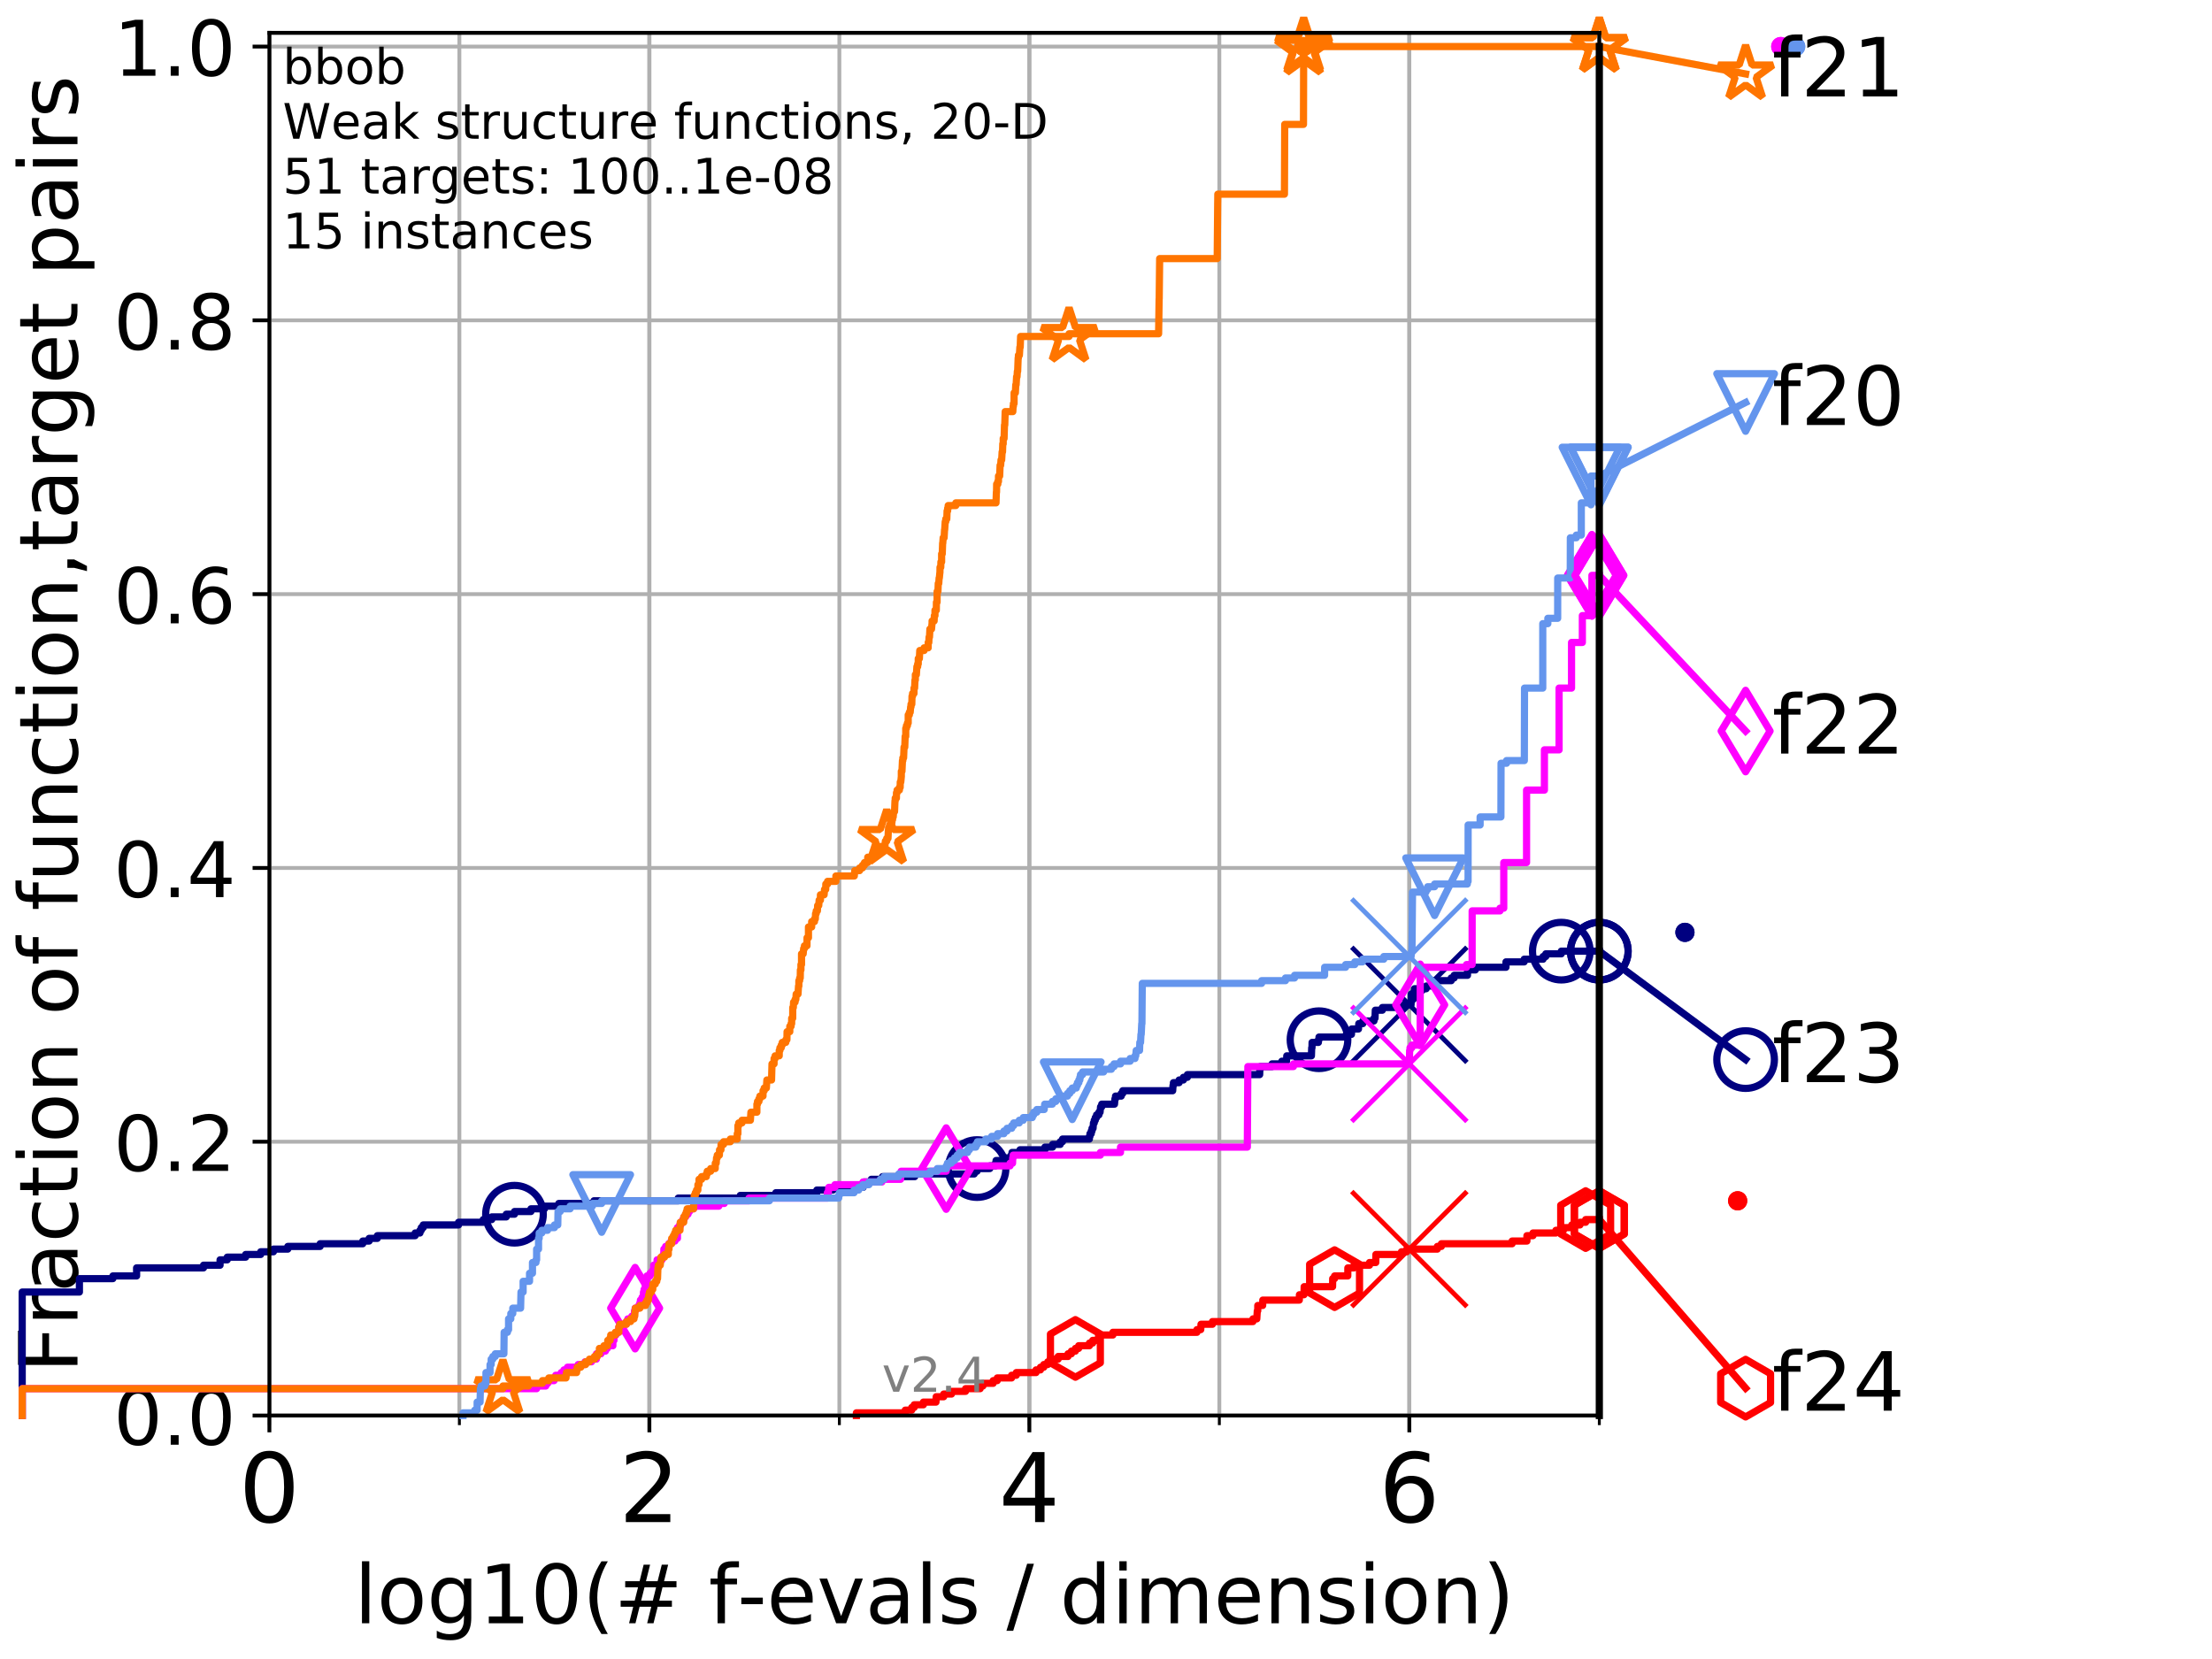 <?xml version="1.0" encoding="utf-8" standalone="no"?>
<!DOCTYPE svg PUBLIC "-//W3C//DTD SVG 1.1//EN"
  "http://www.w3.org/Graphics/SVG/1.1/DTD/svg11.dtd">
<!-- Created with matplotlib (http://matplotlib.org/) -->
<svg height="345.6pt" version="1.1" viewBox="0 0 460.8 345.6" width="460.8pt" xmlns="http://www.w3.org/2000/svg" xmlns:xlink="http://www.w3.org/1999/xlink">
 <defs>
  <style type="text/css">
*{stroke-linecap:butt;stroke-linejoin:round;}
  </style>
 </defs>
 <g id="figure_1">
  <g id="patch_1">
   <path d="M 0 345.6 
L 460.8 345.6 
L 460.8 0 
L 0 0 
z
" style="fill:#ffffff;"/>
  </g>
  <g id="axes_1">
   <g id="patch_2">
    <path d="M 56.12 294.88 
L 333.168 294.88 
L 333.168 6.845 
L 56.12 6.845 
z
" style="fill:#ffffff;"/>
   </g>
   <g id="matplotlib.axis_1">
    <g id="xtick_1">
     <g id="line2d_1">
      <path clip-path="url(#pded8bc5cda)" d="M 56.12 294.88 
L 56.12 6.845 
" style="fill:none;stroke:#b0b0b0;stroke-linecap:square;stroke-width:0.8;"/>
     </g>
     <g id="line2d_2">
      <defs>
       <path d="M 0 0 
L 0 3.5 
" id="me0420b5300" style="stroke:#000000;stroke-width:0.8;"/>
      </defs>
      <g>
       <use style="stroke:#000000;stroke-width:0.8;" x="56.12" xlink:href="#me0420b5300" y="294.88"/>
      </g>
     </g>
     <g id="text_1">
      <!-- 0 -->
      <defs>
       <path d="M 31.781 66.406 
Q 24.172 66.406 20.328 58.906 
Q 16.5 51.422 16.5 36.375 
Q 16.5 21.391 20.328 13.891 
Q 24.172 6.391 31.781 6.391 
Q 39.453 6.391 43.281 13.891 
Q 47.125 21.391 47.125 36.375 
Q 47.125 51.422 43.281 58.906 
Q 39.453 66.406 31.781 66.406 
z
M 31.781 74.219 
Q 44.047 74.219 50.516 64.516 
Q 56.984 54.828 56.984 36.375 
Q 56.984 17.969 50.516 8.266 
Q 44.047 -1.422 31.781 -1.422 
Q 19.531 -1.422 13.062 8.266 
Q 6.594 17.969 6.594 36.375 
Q 6.594 54.828 13.062 64.516 
Q 19.531 74.219 31.781 74.219 
z
" id="DejaVuSans-30"/>
      </defs>
      <g transform="translate(49.758 317.077)scale(0.2 -0.2)">
       <use xlink:href="#DejaVuSans-30"/>
      </g>
     </g>
    </g>
    <g id="xtick_2">
     <g id="line2d_3">
      <path clip-path="url(#pded8bc5cda)" d="M 135.277 294.88 
L 135.277 6.845 
" style="fill:none;stroke:#b0b0b0;stroke-linecap:square;stroke-width:0.8;"/>
     </g>
     <g id="line2d_4">
      <g>
       <use style="stroke:#000000;stroke-width:0.8;" x="135.277" xlink:href="#me0420b5300" y="294.88"/>
      </g>
     </g>
     <g id="text_2">
      <!-- 2 -->
      <defs>
       <path d="M 19.188 8.297 
L 53.609 8.297 
L 53.609 0 
L 7.328 0 
L 7.328 8.297 
Q 12.938 14.109 22.625 23.891 
Q 32.328 33.688 34.812 36.531 
Q 39.547 41.844 41.422 45.531 
Q 43.312 49.219 43.312 52.781 
Q 43.312 58.594 39.234 62.25 
Q 35.156 65.922 28.609 65.922 
Q 23.969 65.922 18.812 64.312 
Q 13.672 62.703 7.812 59.422 
L 7.812 69.391 
Q 13.766 71.781 18.938 73 
Q 24.125 74.219 28.422 74.219 
Q 39.75 74.219 46.484 68.547 
Q 53.219 62.891 53.219 53.422 
Q 53.219 48.922 51.531 44.891 
Q 49.859 40.875 45.406 35.406 
Q 44.188 33.984 37.641 27.219 
Q 31.109 20.453 19.188 8.297 
z
" id="DejaVuSans-32"/>
      </defs>
      <g transform="translate(128.914 317.077)scale(0.2 -0.2)">
       <use xlink:href="#DejaVuSans-32"/>
      </g>
     </g>
    </g>
    <g id="xtick_3">
     <g id="line2d_5">
      <path clip-path="url(#pded8bc5cda)" d="M 214.433 294.88 
L 214.433 6.845 
" style="fill:none;stroke:#b0b0b0;stroke-linecap:square;stroke-width:0.8;"/>
     </g>
     <g id="line2d_6">
      <g>
       <use style="stroke:#000000;stroke-width:0.8;" x="214.433" xlink:href="#me0420b5300" y="294.88"/>
      </g>
     </g>
     <g id="text_3">
      <!-- 4 -->
      <defs>
       <path d="M 37.797 64.312 
L 12.891 25.391 
L 37.797 25.391 
z
M 35.203 72.906 
L 47.609 72.906 
L 47.609 25.391 
L 58.016 25.391 
L 58.016 17.188 
L 47.609 17.188 
L 47.609 0 
L 37.797 0 
L 37.797 17.188 
L 4.891 17.188 
L 4.891 26.703 
z
" id="DejaVuSans-34"/>
      </defs>
      <g transform="translate(208.071 317.077)scale(0.2 -0.2)">
       <use xlink:href="#DejaVuSans-34"/>
      </g>
     </g>
    </g>
    <g id="xtick_4">
     <g id="line2d_7">
      <path clip-path="url(#pded8bc5cda)" d="M 293.59 294.88 
L 293.59 6.845 
" style="fill:none;stroke:#b0b0b0;stroke-linecap:square;stroke-width:0.8;"/>
     </g>
     <g id="line2d_8">
      <g>
       <use style="stroke:#000000;stroke-width:0.8;" x="293.59" xlink:href="#me0420b5300" y="294.88"/>
      </g>
     </g>
     <g id="text_4">
      <!-- 6 -->
      <defs>
       <path d="M 33.016 40.375 
Q 26.375 40.375 22.484 35.828 
Q 18.609 31.297 18.609 23.391 
Q 18.609 15.531 22.484 10.953 
Q 26.375 6.391 33.016 6.391 
Q 39.656 6.391 43.531 10.953 
Q 47.406 15.531 47.406 23.391 
Q 47.406 31.297 43.531 35.828 
Q 39.656 40.375 33.016 40.375 
z
M 52.594 71.297 
L 52.594 62.312 
Q 48.875 64.062 45.094 64.984 
Q 41.312 65.922 37.594 65.922 
Q 27.828 65.922 22.672 59.328 
Q 17.531 52.734 16.797 39.406 
Q 19.672 43.656 24.016 45.922 
Q 28.375 48.188 33.594 48.188 
Q 44.578 48.188 50.953 41.516 
Q 57.328 34.859 57.328 23.391 
Q 57.328 12.156 50.688 5.359 
Q 44.047 -1.422 33.016 -1.422 
Q 20.359 -1.422 13.672 8.266 
Q 6.984 17.969 6.984 36.375 
Q 6.984 53.656 15.188 63.938 
Q 23.391 74.219 37.203 74.219 
Q 40.922 74.219 44.703 73.484 
Q 48.484 72.75 52.594 71.297 
z
" id="DejaVuSans-36"/>
      </defs>
      <g transform="translate(287.227 317.077)scale(0.2 -0.2)">
       <use xlink:href="#DejaVuSans-36"/>
      </g>
     </g>
    </g>
    <g id="xtick_5">
     <g id="line2d_9">
      <path clip-path="url(#pded8bc5cda)" d="M 56.12 294.88 
L 56.12 6.845 
" style="fill:none;stroke:#b0b0b0;stroke-linecap:square;stroke-width:0.8;"/>
     </g>
     <g id="line2d_10">
      <defs>
       <path d="M 0 0 
L 0 2 
" id="mb9dfd0738b" style="stroke:#000000;stroke-width:0.6;"/>
      </defs>
      <g>
       <use style="stroke:#000000;stroke-width:0.6;" x="56.12" xlink:href="#mb9dfd0738b" y="294.88"/>
      </g>
     </g>
    </g>
    <g id="xtick_6">
     <g id="line2d_11">
      <path clip-path="url(#pded8bc5cda)" d="M 95.698 294.88 
L 95.698 6.845 
" style="fill:none;stroke:#b0b0b0;stroke-linecap:square;stroke-width:0.8;"/>
     </g>
     <g id="line2d_12">
      <g>
       <use style="stroke:#000000;stroke-width:0.6;" x="95.698" xlink:href="#mb9dfd0738b" y="294.88"/>
      </g>
     </g>
    </g>
    <g id="xtick_7">
     <g id="line2d_13">
      <path clip-path="url(#pded8bc5cda)" d="M 135.277 294.88 
L 135.277 6.845 
" style="fill:none;stroke:#b0b0b0;stroke-linecap:square;stroke-width:0.8;"/>
     </g>
     <g id="line2d_14">
      <g>
       <use style="stroke:#000000;stroke-width:0.6;" x="135.277" xlink:href="#mb9dfd0738b" y="294.88"/>
      </g>
     </g>
    </g>
    <g id="xtick_8">
     <g id="line2d_15">
      <path clip-path="url(#pded8bc5cda)" d="M 174.855 294.88 
L 174.855 6.845 
" style="fill:none;stroke:#b0b0b0;stroke-linecap:square;stroke-width:0.8;"/>
     </g>
     <g id="line2d_16">
      <g>
       <use style="stroke:#000000;stroke-width:0.6;" x="174.855" xlink:href="#mb9dfd0738b" y="294.88"/>
      </g>
     </g>
    </g>
    <g id="xtick_9">
     <g id="line2d_17">
      <path clip-path="url(#pded8bc5cda)" d="M 214.433 294.88 
L 214.433 6.845 
" style="fill:none;stroke:#b0b0b0;stroke-linecap:square;stroke-width:0.8;"/>
     </g>
     <g id="line2d_18">
      <g>
       <use style="stroke:#000000;stroke-width:0.6;" x="214.433" xlink:href="#mb9dfd0738b" y="294.88"/>
      </g>
     </g>
    </g>
    <g id="xtick_10">
     <g id="line2d_19">
      <path clip-path="url(#pded8bc5cda)" d="M 254.011 294.88 
L 254.011 6.845 
" style="fill:none;stroke:#b0b0b0;stroke-linecap:square;stroke-width:0.8;"/>
     </g>
     <g id="line2d_20">
      <g>
       <use style="stroke:#000000;stroke-width:0.6;" x="254.011" xlink:href="#mb9dfd0738b" y="294.88"/>
      </g>
     </g>
    </g>
    <g id="xtick_11">
     <g id="line2d_21">
      <path clip-path="url(#pded8bc5cda)" d="M 293.59 294.88 
L 293.59 6.845 
" style="fill:none;stroke:#b0b0b0;stroke-linecap:square;stroke-width:0.8;"/>
     </g>
     <g id="line2d_22">
      <g>
       <use style="stroke:#000000;stroke-width:0.6;" x="293.59" xlink:href="#mb9dfd0738b" y="294.88"/>
      </g>
     </g>
    </g>
    <g id="xtick_12">
     <g id="line2d_23">
      <path clip-path="url(#pded8bc5cda)" d="M 333.168 294.88 
L 333.168 6.845 
" style="fill:none;stroke:#b0b0b0;stroke-linecap:square;stroke-width:0.8;"/>
     </g>
     <g id="line2d_24">
      <g>
       <use style="stroke:#000000;stroke-width:0.6;" x="333.168" xlink:href="#mb9dfd0738b" y="294.88"/>
      </g>
     </g>
    </g>
    <g id="text_5">
     <!-- log10(# f-evals / dimension) -->
     <defs>
      <path d="M 9.422 75.984 
L 18.406 75.984 
L 18.406 0 
L 9.422 0 
z
" id="DejaVuSans-6c"/>
      <path d="M 30.609 48.391 
Q 23.391 48.391 19.188 42.75 
Q 14.984 37.109 14.984 27.297 
Q 14.984 17.484 19.156 11.844 
Q 23.344 6.203 30.609 6.203 
Q 37.797 6.203 41.984 11.859 
Q 46.188 17.531 46.188 27.297 
Q 46.188 37.016 41.984 42.703 
Q 37.797 48.391 30.609 48.391 
z
M 30.609 56 
Q 42.328 56 49.016 48.375 
Q 55.719 40.766 55.719 27.297 
Q 55.719 13.875 49.016 6.219 
Q 42.328 -1.422 30.609 -1.422 
Q 18.844 -1.422 12.172 6.219 
Q 5.516 13.875 5.516 27.297 
Q 5.516 40.766 12.172 48.375 
Q 18.844 56 30.609 56 
z
" id="DejaVuSans-6f"/>
      <path d="M 45.406 27.984 
Q 45.406 37.75 41.375 43.109 
Q 37.359 48.484 30.078 48.484 
Q 22.859 48.484 18.828 43.109 
Q 14.797 37.75 14.797 27.984 
Q 14.797 18.266 18.828 12.891 
Q 22.859 7.516 30.078 7.516 
Q 37.359 7.516 41.375 12.891 
Q 45.406 18.266 45.406 27.984 
z
M 54.391 6.781 
Q 54.391 -7.172 48.188 -13.984 
Q 42 -20.797 29.203 -20.797 
Q 24.469 -20.797 20.266 -20.094 
Q 16.062 -19.391 12.109 -17.922 
L 12.109 -9.188 
Q 16.062 -11.328 19.922 -12.344 
Q 23.781 -13.375 27.781 -13.375 
Q 36.625 -13.375 41.016 -8.766 
Q 45.406 -4.156 45.406 5.172 
L 45.406 9.625 
Q 42.625 4.781 38.281 2.391 
Q 33.938 0 27.875 0 
Q 17.828 0 11.672 7.656 
Q 5.516 15.328 5.516 27.984 
Q 5.516 40.672 11.672 48.328 
Q 17.828 56 27.875 56 
Q 33.938 56 38.281 53.609 
Q 42.625 51.219 45.406 46.391 
L 45.406 54.688 
L 54.391 54.688 
z
" id="DejaVuSans-67"/>
      <path d="M 12.406 8.297 
L 28.516 8.297 
L 28.516 63.922 
L 10.984 60.406 
L 10.984 69.391 
L 28.422 72.906 
L 38.281 72.906 
L 38.281 8.297 
L 54.391 8.297 
L 54.391 0 
L 12.406 0 
z
" id="DejaVuSans-31"/>
      <path d="M 31 75.875 
Q 24.469 64.656 21.281 53.656 
Q 18.109 42.672 18.109 31.391 
Q 18.109 20.125 21.312 9.062 
Q 24.516 -2 31 -13.188 
L 23.188 -13.188 
Q 15.875 -1.703 12.234 9.375 
Q 8.594 20.453 8.594 31.391 
Q 8.594 42.281 12.203 53.312 
Q 15.828 64.359 23.188 75.875 
z
" id="DejaVuSans-28"/>
      <path d="M 51.125 44 
L 36.922 44 
L 32.812 27.688 
L 47.125 27.688 
z
M 43.797 71.781 
L 38.719 51.516 
L 52.984 51.516 
L 58.109 71.781 
L 65.922 71.781 
L 60.891 51.516 
L 76.125 51.516 
L 76.125 44 
L 58.984 44 
L 54.984 27.688 
L 70.516 27.688 
L 70.516 20.219 
L 53.078 20.219 
L 48 0 
L 40.188 0 
L 45.219 20.219 
L 30.906 20.219 
L 25.875 0 
L 18.016 0 
L 23.094 20.219 
L 7.719 20.219 
L 7.719 27.688 
L 24.906 27.688 
L 29 44 
L 13.281 44 
L 13.281 51.516 
L 30.906 51.516 
L 35.891 71.781 
z
" id="DejaVuSans-23"/>
      <path id="DejaVuSans-20"/>
      <path d="M 37.109 75.984 
L 37.109 68.5 
L 28.516 68.5 
Q 23.688 68.5 21.797 66.547 
Q 19.922 64.594 19.922 59.516 
L 19.922 54.688 
L 34.719 54.688 
L 34.719 47.703 
L 19.922 47.703 
L 19.922 0 
L 10.891 0 
L 10.891 47.703 
L 2.297 47.703 
L 2.297 54.688 
L 10.891 54.688 
L 10.891 58.5 
Q 10.891 67.625 15.141 71.797 
Q 19.391 75.984 28.609 75.984 
z
" id="DejaVuSans-66"/>
      <path d="M 4.891 31.391 
L 31.203 31.391 
L 31.203 23.391 
L 4.891 23.391 
z
" id="DejaVuSans-2d"/>
      <path d="M 56.203 29.594 
L 56.203 25.203 
L 14.891 25.203 
Q 15.484 15.922 20.484 11.062 
Q 25.484 6.203 34.422 6.203 
Q 39.594 6.203 44.453 7.469 
Q 49.312 8.734 54.109 11.281 
L 54.109 2.781 
Q 49.266 0.734 44.188 -0.344 
Q 39.109 -1.422 33.891 -1.422 
Q 20.797 -1.422 13.156 6.188 
Q 5.516 13.812 5.516 26.812 
Q 5.516 40.234 12.766 48.109 
Q 20.016 56 32.328 56 
Q 43.359 56 49.781 48.891 
Q 56.203 41.797 56.203 29.594 
z
M 47.219 32.234 
Q 47.125 39.594 43.094 43.984 
Q 39.062 48.391 32.422 48.391 
Q 24.906 48.391 20.391 44.141 
Q 15.875 39.891 15.188 32.172 
z
" id="DejaVuSans-65"/>
      <path d="M 2.984 54.688 
L 12.5 54.688 
L 29.594 8.797 
L 46.688 54.688 
L 56.203 54.688 
L 35.688 0 
L 23.484 0 
z
" id="DejaVuSans-76"/>
      <path d="M 34.281 27.484 
Q 23.391 27.484 19.188 25 
Q 14.984 22.516 14.984 16.5 
Q 14.984 11.719 18.141 8.906 
Q 21.297 6.109 26.703 6.109 
Q 34.188 6.109 38.703 11.406 
Q 43.219 16.703 43.219 25.484 
L 43.219 27.484 
z
M 52.203 31.203 
L 52.203 0 
L 43.219 0 
L 43.219 8.297 
Q 40.141 3.328 35.547 0.953 
Q 30.953 -1.422 24.312 -1.422 
Q 15.922 -1.422 10.953 3.297 
Q 6 8.016 6 15.922 
Q 6 25.141 12.172 29.828 
Q 18.359 34.516 30.609 34.516 
L 43.219 34.516 
L 43.219 35.406 
Q 43.219 41.609 39.141 45 
Q 35.062 48.391 27.688 48.391 
Q 23 48.391 18.547 47.266 
Q 14.109 46.141 10.016 43.891 
L 10.016 52.203 
Q 14.938 54.109 19.578 55.047 
Q 24.219 56 28.609 56 
Q 40.484 56 46.344 49.844 
Q 52.203 43.703 52.203 31.203 
z
" id="DejaVuSans-61"/>
      <path d="M 44.281 53.078 
L 44.281 44.578 
Q 40.484 46.531 36.375 47.5 
Q 32.281 48.484 27.875 48.484 
Q 21.188 48.484 17.844 46.438 
Q 14.5 44.391 14.5 40.281 
Q 14.5 37.156 16.891 35.375 
Q 19.281 33.594 26.516 31.984 
L 29.594 31.297 
Q 39.156 29.25 43.188 25.516 
Q 47.219 21.781 47.219 15.094 
Q 47.219 7.469 41.188 3.016 
Q 35.156 -1.422 24.609 -1.422 
Q 20.219 -1.422 15.453 -0.562 
Q 10.688 0.297 5.422 2 
L 5.422 11.281 
Q 10.406 8.688 15.234 7.391 
Q 20.062 6.109 24.812 6.109 
Q 31.156 6.109 34.562 8.281 
Q 37.984 10.453 37.984 14.406 
Q 37.984 18.062 35.516 20.016 
Q 33.062 21.969 24.703 23.781 
L 21.578 24.516 
Q 13.234 26.266 9.516 29.906 
Q 5.812 33.547 5.812 39.891 
Q 5.812 47.609 11.281 51.797 
Q 16.75 56 26.812 56 
Q 31.781 56 36.172 55.266 
Q 40.578 54.547 44.281 53.078 
z
" id="DejaVuSans-73"/>
      <path d="M 25.391 72.906 
L 33.688 72.906 
L 8.297 -9.281 
L 0 -9.281 
z
" id="DejaVuSans-2f"/>
      <path d="M 45.406 46.391 
L 45.406 75.984 
L 54.391 75.984 
L 54.391 0 
L 45.406 0 
L 45.406 8.203 
Q 42.578 3.328 38.25 0.953 
Q 33.938 -1.422 27.875 -1.422 
Q 17.969 -1.422 11.734 6.484 
Q 5.516 14.406 5.516 27.297 
Q 5.516 40.188 11.734 48.094 
Q 17.969 56 27.875 56 
Q 33.938 56 38.25 53.625 
Q 42.578 51.266 45.406 46.391 
z
M 14.797 27.297 
Q 14.797 17.391 18.875 11.75 
Q 22.953 6.109 30.078 6.109 
Q 37.203 6.109 41.297 11.75 
Q 45.406 17.391 45.406 27.297 
Q 45.406 37.203 41.297 42.844 
Q 37.203 48.484 30.078 48.484 
Q 22.953 48.484 18.875 42.844 
Q 14.797 37.203 14.797 27.297 
z
" id="DejaVuSans-64"/>
      <path d="M 9.422 54.688 
L 18.406 54.688 
L 18.406 0 
L 9.422 0 
z
M 9.422 75.984 
L 18.406 75.984 
L 18.406 64.594 
L 9.422 64.594 
z
" id="DejaVuSans-69"/>
      <path d="M 52 44.188 
Q 55.375 50.25 60.062 53.125 
Q 64.75 56 71.094 56 
Q 79.641 56 84.281 50.016 
Q 88.922 44.047 88.922 33.016 
L 88.922 0 
L 79.891 0 
L 79.891 32.719 
Q 79.891 40.578 77.094 44.375 
Q 74.312 48.188 68.609 48.188 
Q 61.625 48.188 57.562 43.547 
Q 53.516 38.922 53.516 30.906 
L 53.516 0 
L 44.484 0 
L 44.484 32.719 
Q 44.484 40.625 41.703 44.406 
Q 38.922 48.188 33.109 48.188 
Q 26.219 48.188 22.156 43.531 
Q 18.109 38.875 18.109 30.906 
L 18.109 0 
L 9.078 0 
L 9.078 54.688 
L 18.109 54.688 
L 18.109 46.188 
Q 21.188 51.219 25.484 53.609 
Q 29.781 56 35.688 56 
Q 41.656 56 45.828 52.969 
Q 50 49.953 52 44.188 
z
" id="DejaVuSans-6d"/>
      <path d="M 54.891 33.016 
L 54.891 0 
L 45.906 0 
L 45.906 32.719 
Q 45.906 40.484 42.875 44.328 
Q 39.844 48.188 33.797 48.188 
Q 26.516 48.188 22.312 43.547 
Q 18.109 38.922 18.109 30.906 
L 18.109 0 
L 9.078 0 
L 9.078 54.688 
L 18.109 54.688 
L 18.109 46.188 
Q 21.344 51.125 25.703 53.562 
Q 30.078 56 35.797 56 
Q 45.219 56 50.047 50.172 
Q 54.891 44.344 54.891 33.016 
z
" id="DejaVuSans-6e"/>
      <path d="M 8.016 75.875 
L 15.828 75.875 
Q 23.141 64.359 26.781 53.312 
Q 30.422 42.281 30.422 31.391 
Q 30.422 20.453 26.781 9.375 
Q 23.141 -1.703 15.828 -13.188 
L 8.016 -13.188 
Q 14.5 -2 17.703 9.062 
Q 20.906 20.125 20.906 31.391 
Q 20.906 42.672 17.703 53.656 
Q 14.5 64.656 8.016 75.875 
z
" id="DejaVuSans-29"/>
     </defs>
     <g transform="translate(73.803 338.154)scale(0.17 -0.17)">
      <use xlink:href="#DejaVuSans-6c"/>
      <use x="27.783" xlink:href="#DejaVuSans-6f"/>
      <use x="88.965" xlink:href="#DejaVuSans-67"/>
      <use x="152.441" xlink:href="#DejaVuSans-31"/>
      <use x="216.064" xlink:href="#DejaVuSans-30"/>
      <use x="279.688" xlink:href="#DejaVuSans-28"/>
      <use x="318.701" xlink:href="#DejaVuSans-23"/>
      <use x="402.49" xlink:href="#DejaVuSans-20"/>
      <use x="434.277" xlink:href="#DejaVuSans-66"/>
      <use x="469.404" xlink:href="#DejaVuSans-2d"/>
      <use x="505.488" xlink:href="#DejaVuSans-65"/>
      <use x="567.012" xlink:href="#DejaVuSans-76"/>
      <use x="626.191" xlink:href="#DejaVuSans-61"/>
      <use x="687.471" xlink:href="#DejaVuSans-6c"/>
      <use x="715.254" xlink:href="#DejaVuSans-73"/>
      <use x="767.354" xlink:href="#DejaVuSans-20"/>
      <use x="799.141" xlink:href="#DejaVuSans-2f"/>
      <use x="832.832" xlink:href="#DejaVuSans-20"/>
      <use x="864.619" xlink:href="#DejaVuSans-64"/>
      <use x="928.096" xlink:href="#DejaVuSans-69"/>
      <use x="955.879" xlink:href="#DejaVuSans-6d"/>
      <use x="1053.291" xlink:href="#DejaVuSans-65"/>
      <use x="1114.814" xlink:href="#DejaVuSans-6e"/>
      <use x="1178.193" xlink:href="#DejaVuSans-73"/>
      <use x="1230.293" xlink:href="#DejaVuSans-69"/>
      <use x="1258.076" xlink:href="#DejaVuSans-6f"/>
      <use x="1319.258" xlink:href="#DejaVuSans-6e"/>
      <use x="1382.637" xlink:href="#DejaVuSans-29"/>
     </g>
    </g>
   </g>
   <g id="matplotlib.axis_2">
    <g id="ytick_1">
     <g id="line2d_25">
      <path clip-path="url(#pded8bc5cda)" d="M 56.12 294.88 
L 333.168 294.88 
" style="fill:none;stroke:#b0b0b0;stroke-linecap:square;stroke-width:0.8;"/>
     </g>
     <g id="line2d_26">
      <defs>
       <path d="M 0 0 
L -3.5 0 
" id="m1182a0d35d" style="stroke:#000000;stroke-width:0.8;"/>
      </defs>
      <g>
       <use style="stroke:#000000;stroke-width:0.8;" x="56.12" xlink:href="#m1182a0d35d" y="294.88"/>
      </g>
     </g>
     <g id="text_6">
      <!-- 0.0 -->
      <defs>
       <path d="M 10.688 12.406 
L 21 12.406 
L 21 0 
L 10.688 0 
z
" id="DejaVuSans-2e"/>
      </defs>
      <g transform="translate(23.675 300.959)scale(0.16 -0.16)">
       <use xlink:href="#DejaVuSans-30"/>
       <use x="63.623" xlink:href="#DejaVuSans-2e"/>
       <use x="95.41" xlink:href="#DejaVuSans-30"/>
      </g>
     </g>
    </g>
    <g id="ytick_2">
     <g id="line2d_27">
      <path clip-path="url(#pded8bc5cda)" d="M 56.12 237.843 
L 333.168 237.843 
" style="fill:none;stroke:#b0b0b0;stroke-linecap:square;stroke-width:0.8;"/>
     </g>
     <g id="line2d_28">
      <g>
       <use style="stroke:#000000;stroke-width:0.8;" x="56.12" xlink:href="#m1182a0d35d" y="237.843"/>
      </g>
     </g>
     <g id="text_7">
      <!-- 0.2 -->
      <g transform="translate(23.675 243.922)scale(0.16 -0.16)">
       <use xlink:href="#DejaVuSans-30"/>
       <use x="63.623" xlink:href="#DejaVuSans-2e"/>
       <use x="95.41" xlink:href="#DejaVuSans-32"/>
      </g>
     </g>
    </g>
    <g id="ytick_3">
     <g id="line2d_29">
      <path clip-path="url(#pded8bc5cda)" d="M 56.12 180.807 
L 333.168 180.807 
" style="fill:none;stroke:#b0b0b0;stroke-linecap:square;stroke-width:0.8;"/>
     </g>
     <g id="line2d_30">
      <g>
       <use style="stroke:#000000;stroke-width:0.8;" x="56.12" xlink:href="#m1182a0d35d" y="180.807"/>
      </g>
     </g>
     <g id="text_8">
      <!-- 0.4 -->
      <g transform="translate(23.675 186.886)scale(0.16 -0.16)">
       <use xlink:href="#DejaVuSans-30"/>
       <use x="63.623" xlink:href="#DejaVuSans-2e"/>
       <use x="95.41" xlink:href="#DejaVuSans-34"/>
      </g>
     </g>
    </g>
    <g id="ytick_4">
     <g id="line2d_31">
      <path clip-path="url(#pded8bc5cda)" d="M 56.12 123.77 
L 333.168 123.77 
" style="fill:none;stroke:#b0b0b0;stroke-linecap:square;stroke-width:0.8;"/>
     </g>
     <g id="line2d_32">
      <g>
       <use style="stroke:#000000;stroke-width:0.8;" x="56.12" xlink:href="#m1182a0d35d" y="123.77"/>
      </g>
     </g>
     <g id="text_9">
      <!-- 0.6 -->
      <g transform="translate(23.675 129.849)scale(0.16 -0.16)">
       <use xlink:href="#DejaVuSans-30"/>
       <use x="63.623" xlink:href="#DejaVuSans-2e"/>
       <use x="95.41" xlink:href="#DejaVuSans-36"/>
      </g>
     </g>
    </g>
    <g id="ytick_5">
     <g id="line2d_33">
      <path clip-path="url(#pded8bc5cda)" d="M 56.12 66.734 
L 333.168 66.734 
" style="fill:none;stroke:#b0b0b0;stroke-linecap:square;stroke-width:0.8;"/>
     </g>
     <g id="line2d_34">
      <g>
       <use style="stroke:#000000;stroke-width:0.8;" x="56.12" xlink:href="#m1182a0d35d" y="66.734"/>
      </g>
     </g>
     <g id="text_10">
      <!-- 0.8 -->
      <defs>
       <path d="M 31.781 34.625 
Q 24.75 34.625 20.719 30.859 
Q 16.703 27.094 16.703 20.516 
Q 16.703 13.922 20.719 10.156 
Q 24.75 6.391 31.781 6.391 
Q 38.812 6.391 42.859 10.172 
Q 46.922 13.969 46.922 20.516 
Q 46.922 27.094 42.891 30.859 
Q 38.875 34.625 31.781 34.625 
z
M 21.922 38.812 
Q 15.578 40.375 12.031 44.719 
Q 8.5 49.078 8.5 55.328 
Q 8.5 64.062 14.719 69.141 
Q 20.953 74.219 31.781 74.219 
Q 42.672 74.219 48.875 69.141 
Q 55.078 64.062 55.078 55.328 
Q 55.078 49.078 51.531 44.719 
Q 48 40.375 41.703 38.812 
Q 48.828 37.156 52.797 32.312 
Q 56.781 27.484 56.781 20.516 
Q 56.781 9.906 50.312 4.234 
Q 43.844 -1.422 31.781 -1.422 
Q 19.734 -1.422 13.25 4.234 
Q 6.781 9.906 6.781 20.516 
Q 6.781 27.484 10.781 32.312 
Q 14.797 37.156 21.922 38.812 
z
M 18.312 54.391 
Q 18.312 48.734 21.844 45.562 
Q 25.391 42.391 31.781 42.391 
Q 38.141 42.391 41.719 45.562 
Q 45.312 48.734 45.312 54.391 
Q 45.312 60.062 41.719 63.234 
Q 38.141 66.406 31.781 66.406 
Q 25.391 66.406 21.844 63.234 
Q 18.312 60.062 18.312 54.391 
z
" id="DejaVuSans-38"/>
      </defs>
      <g transform="translate(23.675 72.812)scale(0.16 -0.16)">
       <use xlink:href="#DejaVuSans-30"/>
       <use x="63.623" xlink:href="#DejaVuSans-2e"/>
       <use x="95.41" xlink:href="#DejaVuSans-38"/>
      </g>
     </g>
    </g>
    <g id="ytick_6">
     <g id="line2d_35">
      <path clip-path="url(#pded8bc5cda)" d="M 56.12 9.697 
L 333.168 9.697 
" style="fill:none;stroke:#b0b0b0;stroke-linecap:square;stroke-width:0.8;"/>
     </g>
     <g id="line2d_36">
      <g>
       <use style="stroke:#000000;stroke-width:0.8;" x="56.12" xlink:href="#m1182a0d35d" y="9.697"/>
      </g>
     </g>
     <g id="text_11">
      <!-- 1.0 -->
      <g transform="translate(23.675 15.776)scale(0.16 -0.16)">
       <use xlink:href="#DejaVuSans-31"/>
       <use x="63.623" xlink:href="#DejaVuSans-2e"/>
       <use x="95.41" xlink:href="#DejaVuSans-30"/>
      </g>
     </g>
    </g>
    <g id="text_12">
     <!-- Fraction of function,target pairs -->
     <defs>
      <path d="M 9.812 72.906 
L 51.703 72.906 
L 51.703 64.594 
L 19.672 64.594 
L 19.672 43.109 
L 48.578 43.109 
L 48.578 34.812 
L 19.672 34.812 
L 19.672 0 
L 9.812 0 
z
" id="DejaVuSans-46"/>
      <path d="M 41.109 46.297 
Q 39.594 47.172 37.812 47.578 
Q 36.031 48 33.891 48 
Q 26.266 48 22.188 43.047 
Q 18.109 38.094 18.109 28.812 
L 18.109 0 
L 9.078 0 
L 9.078 54.688 
L 18.109 54.688 
L 18.109 46.188 
Q 20.953 51.172 25.484 53.578 
Q 30.031 56 36.531 56 
Q 37.453 56 38.578 55.875 
Q 39.703 55.766 41.062 55.516 
z
" id="DejaVuSans-72"/>
      <path d="M 48.781 52.594 
L 48.781 44.188 
Q 44.969 46.297 41.141 47.344 
Q 37.312 48.391 33.406 48.391 
Q 24.656 48.391 19.812 42.844 
Q 14.984 37.312 14.984 27.297 
Q 14.984 17.281 19.812 11.734 
Q 24.656 6.203 33.406 6.203 
Q 37.312 6.203 41.141 7.25 
Q 44.969 8.297 48.781 10.406 
L 48.781 2.094 
Q 45.016 0.344 40.984 -0.531 
Q 36.969 -1.422 32.422 -1.422 
Q 20.062 -1.422 12.781 6.344 
Q 5.516 14.109 5.516 27.297 
Q 5.516 40.672 12.859 48.328 
Q 20.219 56 33.016 56 
Q 37.156 56 41.109 55.141 
Q 45.062 54.297 48.781 52.594 
z
" id="DejaVuSans-63"/>
      <path d="M 18.312 70.219 
L 18.312 54.688 
L 36.812 54.688 
L 36.812 47.703 
L 18.312 47.703 
L 18.312 18.016 
Q 18.312 11.328 20.141 9.422 
Q 21.969 7.516 27.594 7.516 
L 36.812 7.516 
L 36.812 0 
L 27.594 0 
Q 17.188 0 13.234 3.875 
Q 9.281 7.766 9.281 18.016 
L 9.281 47.703 
L 2.688 47.703 
L 2.688 54.688 
L 9.281 54.688 
L 9.281 70.219 
z
" id="DejaVuSans-74"/>
      <path d="M 8.5 21.578 
L 8.5 54.688 
L 17.484 54.688 
L 17.484 21.922 
Q 17.484 14.156 20.5 10.266 
Q 23.531 6.391 29.594 6.391 
Q 36.859 6.391 41.078 11.031 
Q 45.312 15.672 45.312 23.688 
L 45.312 54.688 
L 54.297 54.688 
L 54.297 0 
L 45.312 0 
L 45.312 8.406 
Q 42.047 3.422 37.719 1 
Q 33.406 -1.422 27.688 -1.422 
Q 18.266 -1.422 13.375 4.438 
Q 8.5 10.297 8.5 21.578 
z
M 31.109 56 
z
" id="DejaVuSans-75"/>
      <path d="M 11.719 12.406 
L 22.016 12.406 
L 22.016 4 
L 14.016 -11.625 
L 7.719 -11.625 
L 11.719 4 
z
" id="DejaVuSans-2c"/>
      <path d="M 18.109 8.203 
L 18.109 -20.797 
L 9.078 -20.797 
L 9.078 54.688 
L 18.109 54.688 
L 18.109 46.391 
Q 20.953 51.266 25.266 53.625 
Q 29.594 56 35.594 56 
Q 45.562 56 51.781 48.094 
Q 58.016 40.188 58.016 27.297 
Q 58.016 14.406 51.781 6.484 
Q 45.562 -1.422 35.594 -1.422 
Q 29.594 -1.422 25.266 0.953 
Q 20.953 3.328 18.109 8.203 
z
M 48.688 27.297 
Q 48.688 37.203 44.609 42.844 
Q 40.531 48.484 33.406 48.484 
Q 26.266 48.484 22.188 42.844 
Q 18.109 37.203 18.109 27.297 
Q 18.109 17.391 22.188 11.75 
Q 26.266 6.109 33.406 6.109 
Q 40.531 6.109 44.609 11.75 
Q 48.688 17.391 48.688 27.297 
z
" id="DejaVuSans-70"/>
     </defs>
     <g transform="translate(16.14 286.002)rotate(-90)scale(0.17 -0.17)">
      <use xlink:href="#DejaVuSans-46"/>
      <use x="57.41" xlink:href="#DejaVuSans-72"/>
      <use x="98.523" xlink:href="#DejaVuSans-61"/>
      <use x="159.803" xlink:href="#DejaVuSans-63"/>
      <use x="214.783" xlink:href="#DejaVuSans-74"/>
      <use x="253.992" xlink:href="#DejaVuSans-69"/>
      <use x="281.775" xlink:href="#DejaVuSans-6f"/>
      <use x="342.957" xlink:href="#DejaVuSans-6e"/>
      <use x="406.336" xlink:href="#DejaVuSans-20"/>
      <use x="438.123" xlink:href="#DejaVuSans-6f"/>
      <use x="499.305" xlink:href="#DejaVuSans-66"/>
      <use x="534.51" xlink:href="#DejaVuSans-20"/>
      <use x="566.297" xlink:href="#DejaVuSans-66"/>
      <use x="601.502" xlink:href="#DejaVuSans-75"/>
      <use x="664.881" xlink:href="#DejaVuSans-6e"/>
      <use x="728.26" xlink:href="#DejaVuSans-63"/>
      <use x="783.24" xlink:href="#DejaVuSans-74"/>
      <use x="822.449" xlink:href="#DejaVuSans-69"/>
      <use x="850.232" xlink:href="#DejaVuSans-6f"/>
      <use x="911.414" xlink:href="#DejaVuSans-6e"/>
      <use x="974.793" xlink:href="#DejaVuSans-2c"/>
      <use x="1006.58" xlink:href="#DejaVuSans-74"/>
      <use x="1045.789" xlink:href="#DejaVuSans-61"/>
      <use x="1107.068" xlink:href="#DejaVuSans-72"/>
      <use x="1148.166" xlink:href="#DejaVuSans-67"/>
      <use x="1211.643" xlink:href="#DejaVuSans-65"/>
      <use x="1273.166" xlink:href="#DejaVuSans-74"/>
      <use x="1312.375" xlink:href="#DejaVuSans-20"/>
      <use x="1344.162" xlink:href="#DejaVuSans-70"/>
      <use x="1407.639" xlink:href="#DejaVuSans-61"/>
      <use x="1468.918" xlink:href="#DejaVuSans-69"/>
      <use x="1496.701" xlink:href="#DejaVuSans-72"/>
      <use x="1537.814" xlink:href="#DejaVuSans-73"/>
     </g>
    </g>
   </g>
   <g id="line2d_37">
    <defs>
     <path d="M 0 1.5 
C 0.398 1.5 0.779 1.342 1.061 1.061 
C 1.342 0.779 1.5 0.398 1.5 0 
C 1.5 -0.398 1.342 -0.779 1.061 -1.061 
C 0.779 -1.342 0.398 -1.5 0 -1.5 
C -0.398 -1.5 -0.779 -1.342 -1.061 -1.061 
C -1.342 -0.779 -1.5 -0.398 -1.5 0 
C -1.5 0.398 -1.342 0.779 -1.061 1.061 
C -0.779 1.342 -0.398 1.5 0 1.5 
z
" id="mceefd35e1b" style="stroke:#000080;"/>
    </defs>
    <g>
     <use style="fill:#000080;stroke:#000080;" x="351.004" xlink:href="#mceefd35e1b" y="194.227"/>
     <use style="fill:#000080;stroke:#000080;" x="351.004" xlink:href="#mceefd35e1b" y="194.227"/>
    </g>
   </g>
   <g id="line2d_38">
    <path d="M 4.627 294.88 
L 4.627 269.158 
L 16.542 269.158 
L 16.542 266.362 
L 23.511 266.362 
L 23.511 265.803 
L 28.456 265.803 
L 28.456 264.125 
L 42.395 264.125 
L 42.395 263.566 
L 45.844 263.566 
L 45.844 262.447 
L 47.34 262.447 
L 47.34 261.888 
L 51.175 261.888 
L 51.175 261.329 
L 54.309 261.329 
L 54.309 260.77 
L 56.959 260.77 
L 56.959 260.211 
L 59.956 260.211 
L 59.956 259.652 
L 66.694 259.652 
L 66.694 259.092 
L 75.567 259.092 
L 75.567 258.533 
L 76.9 258.533 
L 76.9 257.974 
L 78.608 257.974 
L 78.608 257.415 
L 86.483 257.415 
L 86.483 256.856 
L 87.482 256.856 
L 87.482 256.296 
L 87.757 256.296 
L 87.757 255.737 
L 88.161 255.737 
L 88.161 255.178 
L 95.526 255.178 
L 95.526 254.619 
L 100.665 254.619 
L 100.665 254.06 
L 102.437 254.06 
L 102.437 253.501 
L 105.464 253.501 
L 105.464 252.941 
L 107.177 252.941 
L 107.177 252.382 
L 110.603 252.382 
L 110.603 251.823 
L 113.427 251.823 
L 113.427 251.264 
L 116.402 251.264 
L 116.402 250.705 
L 123.736 250.705 
L 123.736 250.145 
L 141.286 250.145 
L 141.286 249.586 
L 154.209 249.586 
L 154.209 249.027 
L 161.614 249.027 
L 161.614 248.468 
L 170.163 248.468 
L 170.163 247.909 
L 173.544 247.909 
L 173.544 247.35 
L 179.805 247.35 
L 179.805 246.79 
L 179.963 246.79 
L 179.963 246.231 
L 181.511 246.231 
L 181.511 245.672 
L 183.855 245.672 
L 183.855 245.113 
L 190.554 245.113 
L 190.554 244.554 
L 202.951 244.554 
L 202.951 243.994 
L 203.537 243.994 
L 203.537 243.435 
L 206.194 243.435 
L 206.194 242.876 
L 207.348 242.876 
L 207.348 242.317 
L 207.5 242.317 
L 207.5 241.758 
L 209.632 241.758 
L 209.632 241.199 
L 210.643 241.199 
L 210.643 240.639 
L 210.818 240.639 
L 210.818 240.08 
L 212.485 240.08 
L 212.485 239.521 
L 217.678 239.521 
L 217.678 238.962 
L 219.275 238.962 
L 219.275 238.403 
L 220.865 238.403 
L 220.865 237.843 
L 221.341 237.843 
L 221.341 237.284 
L 226.935 237.284 
L 226.935 236.725 
L 227.056 236.725 
L 227.056 236.166 
L 227.325 236.166 
L 227.325 235.607 
L 227.489 235.607 
L 227.489 235.048 
L 227.704 235.048 
L 227.786 233.929 
L 227.952 233.929 
L 227.952 233.37 
L 228.171 233.37 
L 228.171 232.811 
L 228.431 232.811 
L 228.431 232.252 
L 228.922 232.252 
L 228.922 231.692 
L 229.163 231.692 
L 229.268 230.574 
L 229.512 230.574 
L 229.512 230.015 
L 232.171 230.015 
L 232.261 228.896 
L 232.38 228.896 
L 232.38 228.337 
L 233.573 228.337 
L 233.573 227.778 
L 233.893 227.778 
L 233.893 227.219 
L 244.292 227.219 
L 244.365 226.101 
L 244.446 226.101 
L 244.446 225.541 
L 245.635 225.541 
L 245.635 224.982 
L 246.525 224.982 
L 246.525 224.423 
L 247.358 224.423 
L 247.358 223.864 
L 262.412 223.864 
L 262.445 222.745 
L 262.533 222.745 
L 262.533 222.186 
L 264.992 222.186 
L 264.992 221.627 
L 267.034 221.627 
L 267.034 221.068 
L 268.005 221.068 
L 268.056 219.95 
L 273.192 219.95 
L 273.25 218.272 
L 273.312 218.272 
L 273.331 217.154 
L 274.646 217.154 
L 274.646 216.594 
L 274.773 216.594 
L 274.773 216.035 
L 280.45 216.035 
L 280.45 215.476 
L 281.535 215.476 
L 281.574 214.358 
L 282.999 214.358 
L 283.06 213.239 
L 283.906 213.239 
L 283.906 212.68 
L 286.22 212.68 
L 286.22 212.121 
L 286.438 212.121 
L 286.501 210.443 
L 287.967 210.443 
L 287.967 209.884 
L 292.453 209.884 
L 292.453 209.325 
L 293.949 209.325 
L 293.984 207.088 
L 294.556 207.088 
L 294.556 206.529 
L 294.667 206.529 
L 294.667 205.97 
L 297.097 205.97 
L 297.097 205.411 
L 298.183 205.411 
L 298.201 204.292 
L 302.316 204.292 
L 302.316 203.733 
L 302.921 203.733 
L 302.921 203.174 
L 305.702 203.174 
L 305.709 202.056 
L 307.342 202.056 
L 307.342 201.497 
L 313.72 201.497 
L 313.724 200.378 
L 317.512 200.378 
L 317.512 199.819 
L 321.451 199.819 
L 321.451 199.26 
L 322.015 199.26 
L 322.015 198.701 
L 325.247 198.701 
L 325.247 198.141 
L 333.168 198.141 
L 333.168 198.141 
" style="fill:none;stroke:#000080;stroke-linecap:square;stroke-width:1.5;"/>
   </g>
   <g id="line2d_39">
    <defs>
     <path d="M 0 6 
C 1.591 6 3.117 5.368 4.243 4.243 
C 5.368 3.117 6 1.591 6 0 
C 6 -1.591 5.368 -3.117 4.243 -4.243 
C 3.117 -5.368 1.591 -6 0 -6 
C -1.591 -6 -3.117 -5.368 -4.243 -4.243 
C -5.368 -3.117 -6 -1.591 -6 0 
C -6 1.591 -5.368 3.117 -4.243 4.243 
C -3.117 5.368 -1.591 6 0 6 
z
" id="m3462cca72e" style="stroke:#000080;stroke-width:1.5;"/>
    </defs>
    <g>
     <use style="fill-opacity:0;stroke:#000080;stroke-width:1.5;" x="107.177" xlink:href="#m3462cca72e" y="252.941"/>
     <use style="fill-opacity:0;stroke:#000080;stroke-width:1.5;" x="203.537" xlink:href="#m3462cca72e" y="243.435"/>
     <use style="fill-opacity:0;stroke:#000080;stroke-width:1.5;" x="274.773" xlink:href="#m3462cca72e" y="216.594"/>
     <use style="fill-opacity:0;stroke:#000080;stroke-width:1.5;" x="325.247" xlink:href="#m3462cca72e" y="198.141"/>
     <use style="fill-opacity:0;stroke:#000080;stroke-width:1.5;" x="333.168" xlink:href="#m3462cca72e" y="198.141"/>
    </g>
   </g>
   <g id="line2d_40">
    <path style="fill:none;stroke:#000080;stroke-linecap:square;stroke-width:1.5;"/>
    <g/>
   </g>
   <g id="line2d_41">
    <path clip-path="url(#pded8bc5cda)" d="M 293.59 209.325 
" style="fill:none;stroke:#000080;stroke-linecap:square;stroke-width:1.5;"/>
    <defs>
     <path d="M -12 12 
L 12 -12 
M -12 -12 
L 12 12 
" id="mfb7030d4a6" style="stroke:#000080;"/>
    </defs>
    <g clip-path="url(#pded8bc5cda)">
     <use style="fill:#000080;stroke:#000080;" x="293.59" xlink:href="#mfb7030d4a6" y="209.325"/>
    </g>
   </g>
   <g id="line2d_42">
    <defs>
     <path d="M 0 1.5 
C 0.398 1.5 0.779 1.342 1.061 1.061 
C 1.342 0.779 1.5 0.398 1.5 0 
C 1.5 -0.398 1.342 -0.779 1.061 -1.061 
C 0.779 -1.342 0.398 -1.5 0 -1.5 
C -0.398 -1.5 -0.779 -1.342 -1.061 -1.061 
C -1.342 -0.779 -1.5 -0.398 -1.5 0 
C -1.5 0.398 -1.342 0.779 -1.061 1.061 
C -0.779 1.342 -0.398 1.5 0 1.5 
z
" id="m8e8e5b6804" style="stroke:#ff00ff;"/>
    </defs>
    <g>
     <use style="fill:#ff00ff;stroke:#ff00ff;" x="370.962" xlink:href="#m8e8e5b6804" y="9.697"/>
     <use style="fill:#ff00ff;stroke:#ff00ff;" x="370.962" xlink:href="#m8e8e5b6804" y="9.697"/>
    </g>
   </g>
   <g id="line2d_43">
    <path d="M 4.627 294.88 
L 4.627 289.288 
L 111.788 289.288 
L 111.788 288.729 
L 113.7 288.729 
L 113.7 288.17 
L 114.117 288.17 
L 114.117 287.611 
L 115.421 287.611 
L 115.421 287.051 
L 115.772 287.051 
L 115.772 286.492 
L 116.909 286.492 
L 116.909 285.933 
L 117.475 285.933 
L 117.475 285.374 
L 118.21 285.374 
L 118.21 284.815 
L 120.447 284.815 
L 120.447 284.256 
L 121.854 284.256 
L 121.854 283.696 
L 123.207 283.696 
L 123.207 283.137 
L 124.234 283.137 
L 124.25 282.019 
L 125.203 282.019 
L 125.203 281.46 
L 126.12 281.46 
L 126.12 280.9 
L 126.525 280.9 
L 126.525 280.341 
L 127.673 280.341 
L 127.673 279.223 
L 127.898 279.223 
L 127.951 278.105 
L 128.316 278.105 
L 128.316 277.545 
L 128.898 277.545 
L 128.923 276.427 
L 129.582 276.427 
L 129.582 275.868 
L 130.48 275.868 
L 130.48 275.309 
L 130.784 275.309 
L 130.784 274.749 
L 131.623 274.749 
L 131.623 274.19 
L 132.167 274.19 
L 132.167 273.072 
L 132.31 273.072 
L 132.31 272.513 
L 133.05 272.513 
L 133.05 271.954 
L 133.293 271.954 
L 133.293 271.394 
L 133.408 271.394 
L 133.408 270.835 
L 133.75 270.835 
L 133.75 270.276 
L 134.011 270.276 
L 134.048 269.158 
L 134.176 269.158 
L 134.176 268.598 
L 134.377 268.598 
L 134.467 267.48 
L 134.709 267.48 
L 134.762 265.803 
L 135.414 265.803 
L 135.414 265.243 
L 135.909 265.243 
L 135.909 264.684 
L 136.156 264.684 
L 136.156 263.566 
L 136.844 263.566 
L 136.884 262.447 
L 137.916 262.447 
L 137.916 261.888 
L 138.158 261.888 
L 138.158 261.329 
L 138.295 261.329 
L 138.295 260.211 
L 138.659 260.211 
L 138.659 259.652 
L 139.31 259.652 
L 139.31 259.092 
L 139.78 259.092 
L 139.78 258.533 
L 140.606 258.533 
L 140.606 257.974 
L 141.121 257.974 
L 141.121 255.737 
L 141.58 255.737 
L 141.58 255.178 
L 141.828 255.178 
L 141.828 254.619 
L 142.234 254.619 
L 142.234 254.06 
L 142.496 254.06 
L 142.496 253.501 
L 142.837 253.501 
L 142.837 252.941 
L 143.328 252.941 
L 143.328 252.382 
L 143.638 252.382 
L 143.638 251.823 
L 144.483 251.823 
L 144.483 251.264 
L 149.746 251.264 
L 149.746 250.705 
L 150.878 250.705 
L 150.878 250.145 
L 156.021 250.145 
L 156.021 249.586 
L 172.339 249.586 
L 172.352 248.468 
L 172.56 248.468 
L 172.65 247.35 
L 173.942 247.35 
L 173.942 246.79 
L 179.778 246.79 
L 179.778 246.231 
L 183.706 246.231 
L 183.706 245.672 
L 187.605 245.672 
L 187.708 244.554 
L 187.717 244.554 
L 187.717 243.994 
L 197.112 243.994 
L 197.112 243.435 
L 197.253 243.435 
L 197.253 242.876 
L 210.413 242.876 
L 210.413 242.317 
L 210.932 242.317 
L 210.971 241.199 
L 211.056 241.199 
L 211.056 240.639 
L 229.229 240.639 
L 229.229 240.08 
L 233.417 240.08 
L 233.421 238.962 
L 259.839 238.962 
L 259.944 222.745 
L 259.953 222.745 
L 259.953 222.186 
L 269.449 222.186 
L 269.449 221.627 
L 293.592 221.627 
L 293.653 218.831 
L 293.73 218.831 
L 293.73 218.272 
L 294.101 218.272 
L 294.101 217.713 
L 295.848 217.713 
L 295.86 201.497 
L 305.505 201.497 
L 305.505 200.937 
L 306.67 200.937 
L 306.677 189.754 
L 312.474 189.754 
L 312.474 189.195 
L 313.259 189.195 
L 313.264 179.688 
L 318.011 179.688 
L 318.015 164.591 
L 321.73 164.591 
L 321.733 156.203 
L 324.785 156.203 
L 324.787 143.342 
L 327.379 143.342 
L 327.381 133.836 
L 329.632 133.836 
L 329.633 128.244 
L 331.623 128.244 
L 331.625 119.856 
L 333.168 119.856 
L 333.168 119.856 
" style="fill:none;stroke:#ff00ff;stroke-linecap:square;stroke-width:1.5;"/>
   </g>
   <g id="line2d_44">
    <defs>
     <path d="M -0 8.485 
L 5.091 0 
L 0 -8.485 
L -5.091 -0 
z
" id="mc5d6bd530f" style="stroke:#ff00ff;stroke-linejoin:miter;stroke-width:1.5;"/>
    </defs>
    <g>
     <use style="fill-opacity:0;stroke:#ff00ff;stroke-linejoin:miter;stroke-width:1.5;" x="132.31" xlink:href="#mc5d6bd530f" y="272.513"/>
     <use style="fill-opacity:0;stroke:#ff00ff;stroke-linejoin:miter;stroke-width:1.5;" x="197.112" xlink:href="#mc5d6bd530f" y="243.435"/>
     <use style="fill-opacity:0;stroke:#ff00ff;stroke-linejoin:miter;stroke-width:1.5;" x="295.856" xlink:href="#mc5d6bd530f" y="209.325"/>
     <use style="fill-opacity:0;stroke:#ff00ff;stroke-linejoin:miter;stroke-width:1.5;" x="331.625" xlink:href="#mc5d6bd530f" y="119.856"/>
     <use style="fill-opacity:0;stroke:#ff00ff;stroke-linejoin:miter;stroke-width:1.5;" x="331.625" xlink:href="#mc5d6bd530f" y="119.856"/>
     <use style="fill-opacity:0;stroke:#ff00ff;stroke-linejoin:miter;stroke-width:1.5;" x="333.168" xlink:href="#mc5d6bd530f" y="119.856"/>
    </g>
   </g>
   <g id="line2d_45">
    <path style="fill:none;stroke:#ff00ff;stroke-linecap:square;stroke-width:1.5;"/>
    <g/>
   </g>
   <g id="line2d_46">
    <path clip-path="url(#pded8bc5cda)" d="M 293.59 221.627 
" style="fill:none;stroke:#ff00ff;stroke-linecap:square;stroke-width:1.5;"/>
    <defs>
     <path d="M -12 12 
L 12 -12 
M -12 -12 
L 12 12 
" id="m5352812905" style="stroke:#ff00ff;"/>
    </defs>
    <g clip-path="url(#pded8bc5cda)">
     <use style="fill:#ff00ff;stroke:#ff00ff;" x="293.59" xlink:href="#m5352812905" y="221.627"/>
    </g>
   </g>
   <g id="line2d_47">
    <defs>
     <path d="M 0 1.5 
C 0.398 1.5 0.779 1.342 1.061 1.061 
C 1.342 0.779 1.5 0.398 1.5 0 
C 1.5 -0.398 1.342 -0.779 1.061 -1.061 
C 0.779 -1.342 0.398 -1.5 0 -1.5 
C -0.398 -1.5 -0.779 -1.342 -1.061 -1.061 
C -1.342 -0.779 -1.5 -0.398 -1.5 0 
C -1.5 0.398 -1.342 0.779 -1.061 1.061 
C -0.779 1.342 -0.398 1.5 0 1.5 
z
" id="m494859c7f7" style="stroke:#ff7500;"/>
    </defs>
    <g>
     <use style="fill:#ff7500;stroke:#ff7500;" x="271.58" xlink:href="#m494859c7f7" y="9.697"/>
     <use style="fill:#ff7500;stroke:#ff7500;" x="271.58" xlink:href="#m494859c7f7" y="9.697"/>
    </g>
   </g>
   <g id="line2d_48">
    <path d="M 4.627 294.88 
L 4.627 289.288 
L 104.768 289.288 
L 104.768 288.729 
L 110.089 288.729 
L 110.089 288.17 
L 112.992 288.17 
L 112.992 287.611 
L 114.322 287.611 
L 114.322 287.051 
L 117.906 287.051 
L 118 285.933 
L 120.118 285.933 
L 120.118 285.374 
L 120.242 285.374 
L 120.242 284.815 
L 120.988 284.815 
L 120.988 284.256 
L 122.004 284.256 
L 122.004 283.696 
L 122.786 283.696 
L 122.786 283.137 
L 123.837 283.137 
L 123.837 282.578 
L 124.445 282.578 
L 124.445 282.019 
L 124.859 282.019 
L 124.859 280.9 
L 125.809 280.9 
L 125.809 280.341 
L 126.553 280.341 
L 126.61 279.223 
L 127.101 279.223 
L 127.101 278.664 
L 127.225 278.664 
L 127.225 278.105 
L 128.186 278.105 
L 128.186 277.545 
L 128.911 277.545 
L 128.911 276.427 
L 129.097 276.427 
L 129.097 275.868 
L 130.491 275.868 
L 130.491 275.309 
L 131.366 275.309 
L 131.366 274.749 
L 132.074 274.749 
L 132.074 274.19 
L 132.218 274.19 
L 132.3 273.072 
L 132.351 273.072 
L 132.351 272.513 
L 133.302 272.513 
L 133.302 271.954 
L 134.485 271.954 
L 134.485 271.394 
L 134.788 271.394 
L 134.788 270.835 
L 135.069 270.835 
L 135.147 269.717 
L 135.294 269.717 
L 135.294 269.158 
L 135.709 269.158 
L 135.709 268.598 
L 135.984 268.598 
L 136 267.48 
L 136.504 267.48 
L 136.504 266.921 
L 136.821 266.921 
L 136.821 266.362 
L 136.977 266.362 
L 137.055 264.125 
L 137.148 264.125 
L 137.148 263.566 
L 137.544 263.566 
L 137.649 262.447 
L 137.671 262.447 
L 137.671 261.888 
L 138.439 261.888 
L 138.439 261.329 
L 139.222 261.329 
L 139.222 260.211 
L 139.371 260.211 
L 139.371 259.092 
L 139.925 259.092 
L 139.925 257.974 
L 140.275 257.974 
L 140.275 257.415 
L 140.549 257.415 
L 140.549 256.856 
L 140.757 256.856 
L 140.757 256.296 
L 141.651 256.296 
L 141.705 254.619 
L 142.434 254.619 
L 142.434 253.501 
L 142.76 253.501 
L 142.76 252.941 
L 142.986 252.941 
L 142.986 252.382 
L 143.139 252.382 
L 143.139 251.823 
L 144.488 251.823 
L 144.543 250.145 
L 144.613 250.145 
L 144.613 249.027 
L 144.851 249.027 
L 144.851 248.468 
L 145.101 248.468 
L 145.101 247.909 
L 145.38 247.909 
L 145.389 246.79 
L 145.617 246.79 
L 145.617 245.672 
L 146.155 245.672 
L 146.155 245.113 
L 147.139 245.113 
L 147.139 244.554 
L 147.324 244.554 
L 147.324 243.994 
L 148.042 243.994 
L 148.042 243.435 
L 149 243.435 
L 149 242.317 
L 149.196 242.317 
L 149.269 241.199 
L 149.417 241.199 
L 149.417 240.639 
L 149.86 240.639 
L 149.893 239.521 
L 150.188 239.521 
L 150.213 238.403 
L 150.732 238.403 
L 150.732 237.843 
L 152.144 237.843 
L 152.144 237.284 
L 153.583 237.284 
L 153.583 236.166 
L 153.719 236.166 
L 153.719 234.488 
L 153.886 234.488 
L 153.886 233.929 
L 154.565 233.929 
L 154.565 233.37 
L 156.319 233.37 
L 156.43 231.692 
L 157.674 231.692 
L 157.674 230.015 
L 157.8 230.015 
L 157.8 229.456 
L 158.099 229.456 
L 158.099 228.896 
L 158.298 228.896 
L 158.298 228.337 
L 158.95 228.337 
L 158.954 227.219 
L 159.195 227.219 
L 159.195 226.66 
L 159.646 226.66 
L 159.756 224.982 
L 160.73 224.982 
L 160.821 221.627 
L 161.25 221.627 
L 161.25 220.509 
L 161.472 220.509 
L 161.472 219.95 
L 162.325 219.95 
L 162.328 218.831 
L 162.47 218.831 
L 162.47 218.272 
L 162.744 218.272 
L 162.744 217.713 
L 162.953 217.713 
L 162.953 217.154 
L 163.694 217.154 
L 163.694 216.594 
L 163.931 216.594 
L 163.96 214.917 
L 164.529 214.917 
L 164.529 213.799 
L 164.796 213.799 
L 164.796 213.239 
L 164.919 213.239 
L 164.919 212.121 
L 165.135 212.121 
L 165.144 209.884 
L 165.264 209.884 
L 165.317 208.766 
L 165.629 208.766 
L 165.629 208.207 
L 165.787 208.207 
L 165.857 207.088 
L 166.238 207.088 
L 166.347 205.411 
L 166.416 205.411 
L 166.416 204.292 
L 166.581 204.292 
L 166.581 203.733 
L 166.706 203.733 
L 166.733 202.056 
L 166.85 202.056 
L 166.85 200.937 
L 166.972 200.937 
L 166.972 198.701 
L 167.316 198.701 
L 167.419 197.582 
L 167.581 197.582 
L 167.581 197.023 
L 168.104 197.023 
L 168.122 195.346 
L 168.417 195.346 
L 168.417 193.109 
L 169.085 193.109 
L 169.085 191.99 
L 169.668 191.99 
L 169.668 191.431 
L 169.847 191.431 
L 169.893 190.313 
L 170.034 190.313 
L 170.034 189.754 
L 170.28 189.754 
L 170.332 188.635 
L 170.563 188.635 
L 170.642 187.517 
L 170.91 187.517 
L 170.91 186.399 
L 171.678 186.399 
L 171.762 185.28 
L 172.014 185.28 
L 172.031 184.162 
L 172.4 184.162 
L 172.4 183.603 
L 174.129 183.603 
L 174.129 182.484 
L 177.967 182.484 
L 178.056 181.366 
L 179.064 181.366 
L 179.064 180.807 
L 179.676 180.807 
L 179.676 180.248 
L 180.084 180.248 
L 180.084 179.688 
L 180.766 179.688 
L 180.766 178.57 
L 181.782 178.57 
L 181.782 178.011 
L 182.551 178.011 
L 182.551 177.452 
L 183.463 177.452 
L 183.463 176.333 
L 184.339 176.333 
L 184.435 175.215 
L 184.718 175.215 
L 184.718 174.656 
L 184.985 174.656 
L 185.061 172.978 
L 185.101 172.978 
L 185.101 172.419 
L 185.314 172.419 
L 185.314 171.86 
L 185.619 171.86 
L 185.619 171.301 
L 185.81 171.301 
L 185.81 170.742 
L 185.938 170.742 
L 185.938 170.182 
L 186.071 170.182 
L 186.16 169.064 
L 186.35 169.064 
L 186.441 166.827 
L 186.49 166.827 
L 186.49 166.268 
L 186.739 166.268 
L 186.75 165.15 
L 186.883 165.15 
L 186.883 164.591 
L 187.361 164.591 
L 187.361 164.031 
L 187.523 164.031 
L 187.538 162.913 
L 187.649 162.913 
L 187.758 161.795 
L 187.763 161.795 
L 187.763 160.676 
L 187.894 160.676 
L 187.998 158.44 
L 188.076 158.44 
L 188.076 157.88 
L 188.235 157.88 
L 188.329 155.644 
L 188.479 155.644 
L 188.561 153.407 
L 188.683 153.407 
L 188.683 151.729 
L 188.828 151.729 
L 188.828 151.17 
L 189.035 151.17 
L 189.035 150.611 
L 189.195 150.611 
L 189.199 148.933 
L 189.432 148.933 
L 189.432 148.374 
L 189.612 148.374 
L 189.704 147.256 
L 189.778 147.256 
L 189.778 146.697 
L 189.945 146.697 
L 189.99 145.019 
L 190.104 145.019 
L 190.104 144.46 
L 190.398 144.46 
L 190.398 143.342 
L 190.529 143.342 
L 190.601 141.664 
L 190.684 141.664 
L 190.684 140.546 
L 190.898 140.546 
L 191.007 138.868 
L 191.167 138.868 
L 191.167 138.309 
L 191.288 138.309 
L 191.288 137.191 
L 191.522 137.191 
L 191.604 135.513 
L 192.507 135.513 
L 192.507 134.954 
L 193.356 134.954 
L 193.356 133.836 
L 193.488 133.836 
L 193.542 132.717 
L 193.63 132.717 
L 193.715 131.04 
L 194.054 131.04 
L 194.153 129.921 
L 194.168 129.921 
L 194.168 129.362 
L 194.597 129.362 
L 194.638 128.244 
L 194.774 128.244 
L 194.774 127.125 
L 195.051 127.125 
L 195.074 125.448 
L 195.212 125.448 
L 195.219 123.211 
L 195.392 123.211 
L 195.455 121.534 
L 195.562 121.534 
L 195.634 120.415 
L 195.68 120.415 
L 195.789 119.297 
L 195.804 119.297 
L 195.823 118.178 
L 195.979 118.178 
L 196.007 117.06 
L 196.156 117.06 
L 196.156 115.383 
L 196.287 115.383 
L 196.367 113.146 
L 196.399 113.146 
L 196.474 112.027 
L 196.674 112.027 
L 196.767 110.35 
L 196.796 110.35 
L 196.905 108.672 
L 197.018 108.672 
L 197.018 108.113 
L 197.235 108.113 
L 197.293 106.436 
L 197.411 106.436 
L 197.411 105.876 
L 197.523 105.876 
L 197.523 105.317 
L 199.11 105.317 
L 199.11 104.758 
L 207.487 104.758 
L 207.562 102.521 
L 207.598 102.521 
L 207.62 100.844 
L 207.866 100.844 
L 207.866 100.285 
L 208.003 100.285 
L 208.003 99.166 
L 208.247 99.166 
L 208.338 96.929 
L 208.455 96.929 
L 208.532 95.811 
L 208.666 95.811 
L 208.76 94.134 
L 208.845 94.134 
L 208.897 92.456 
L 208.985 92.456 
L 208.985 91.338 
L 209.168 91.338 
L 209.253 88.542 
L 209.311 88.542 
L 209.399 85.746 
L 210.988 85.746 
L 211.051 84.627 
L 211.109 84.627 
L 211.109 84.068 
L 211.249 84.068 
L 211.256 81.832 
L 211.52 81.832 
L 211.603 80.154 
L 211.679 80.154 
L 211.775 78.476 
L 211.867 78.476 
L 211.933 77.358 
L 211.997 77.358 
L 212.102 74.562 
L 212.154 74.562 
L 212.154 74.003 
L 212.356 74.003 
L 212.459 72.325 
L 212.529 72.325 
L 212.609 70.089 
L 222.702 70.089 
L 222.702 69.53 
L 241.359 69.53 
L 241.468 62.26 
L 241.482 62.26 
L 241.578 53.872 
L 253.564 53.872 
L 253.671 42.13 
L 253.676 42.13 
L 253.693 40.452 
L 267.573 40.452 
L 267.632 25.913 
L 271.538 25.913 
L 271.58 9.697 
L 333.168 9.697 
L 333.168 9.697 
" style="fill:none;stroke:#ff7500;stroke-linecap:square;stroke-width:1.5;"/>
   </g>
   <g id="line2d_49">
    <defs>
     <path d="M 0 -6 
L -1.347 -1.854 
L -5.706 -1.854 
L -2.18 0.708 
L -3.527 4.854 
L -0 2.292 
L 3.527 4.854 
L 2.18 0.708 
L 5.706 -1.854 
L 1.347 -1.854 
z
" id="m3ff47d943c" style="stroke:#ff7500;stroke-linejoin:bevel;stroke-width:1.5;"/>
    </defs>
    <g>
     <use style="fill-opacity:0;stroke:#ff7500;stroke-linejoin:bevel;stroke-width:1.5;" x="104.768" xlink:href="#m3ff47d943c" y="289.288"/>
     <use style="fill-opacity:0;stroke:#ff7500;stroke-linejoin:bevel;stroke-width:1.5;" x="184.718" xlink:href="#m3ff47d943c" y="174.656"/>
     <use style="fill-opacity:0;stroke:#ff7500;stroke-linejoin:bevel;stroke-width:1.5;" x="222.702" xlink:href="#m3ff47d943c" y="70.089"/>
     <use style="fill-opacity:0;stroke:#ff7500;stroke-linejoin:bevel;stroke-width:1.5;" x="271.58" xlink:href="#m3ff47d943c" y="10.256"/>
     <use style="fill-opacity:0;stroke:#ff7500;stroke-linejoin:bevel;stroke-width:1.5;" x="271.58" xlink:href="#m3ff47d943c" y="9.697"/>
     <use style="fill-opacity:0;stroke:#ff7500;stroke-linejoin:bevel;stroke-width:1.5;" x="333.168" xlink:href="#m3ff47d943c" y="9.697"/>
    </g>
   </g>
   <g id="line2d_50">
    <path style="fill:none;stroke:#ff7500;stroke-linecap:square;stroke-width:1.5;"/>
    <g/>
   </g>
   <g id="line2d_51">
    <defs>
     <path d="M 0 1.5 
C 0.398 1.5 0.779 1.342 1.061 1.061 
C 1.342 0.779 1.5 0.398 1.5 0 
C 1.5 -0.398 1.342 -0.779 1.061 -1.061 
C 0.779 -1.342 0.398 -1.5 0 -1.5 
C -0.398 -1.5 -0.779 -1.342 -1.061 -1.061 
C -1.342 -0.779 -1.5 -0.398 -1.5 0 
C -1.5 0.398 -1.342 0.779 -1.061 1.061 
C -0.779 1.342 -0.398 1.5 0 1.5 
z
" id="m60bb10a21b" style="stroke:#6495ed;"/>
    </defs>
    <g>
     <use style="fill:#6495ed;stroke:#6495ed;" x="374.075" xlink:href="#m60bb10a21b" y="9.697"/>
     <use style="fill:#6495ed;stroke:#6495ed;" x="374.075" xlink:href="#m60bb10a21b" y="9.697"/>
    </g>
   </g>
   <g id="line2d_52">
    <path d="M 96.455 294.88 
L 96.455 294.321 
L 98.904 294.321 
L 98.904 293.762 
L 99.396 293.762 
L 99.396 292.084 
L 100.008 292.084 
L 100.075 289.288 
L 100.208 289.288 
L 100.208 288.729 
L 100.984 288.729 
L 100.984 288.17 
L 101.234 288.17 
L 101.234 285.933 
L 102.085 285.933 
L 102.085 284.256 
L 102.32 284.256 
L 102.32 283.137 
L 102.668 283.137 
L 102.668 282.578 
L 103.176 282.578 
L 103.176 282.019 
L 104.97 282.019 
L 105.02 277.545 
L 105.706 277.545 
L 105.706 276.986 
L 105.944 276.986 
L 105.944 274.749 
L 106.411 274.749 
L 106.411 273.631 
L 106.821 273.631 
L 106.821 272.513 
L 108.451 272.513 
L 108.533 269.158 
L 108.975 269.158 
L 108.975 266.921 
L 110.311 266.921 
L 110.311 265.243 
L 110.925 265.243 
L 110.925 263.007 
L 111.653 263.007 
L 111.653 262.447 
L 111.788 262.447 
L 111.788 260.211 
L 112.188 260.211 
L 112.188 257.974 
L 112.319 257.974 
L 112.319 256.856 
L 112.866 256.856 
L 112.866 256.296 
L 114.058 256.296 
L 114.058 255.737 
L 115.502 255.737 
L 115.502 255.178 
L 116.194 255.178 
L 116.246 252.382 
L 116.708 252.382 
L 116.708 251.823 
L 118.758 251.823 
L 118.758 251.264 
L 123.414 251.264 
L 123.414 250.705 
L 125.341 250.705 
L 125.341 250.145 
L 160.28 250.145 
L 160.28 249.586 
L 174.71 249.586 
L 174.71 249.027 
L 174.851 249.027 
L 174.851 248.468 
L 177.921 248.468 
L 177.921 247.909 
L 178.889 247.909 
L 178.889 247.35 
L 179.729 247.35 
L 179.729 246.79 
L 181.025 246.79 
L 181.025 246.231 
L 183.387 246.231 
L 183.387 245.672 
L 184.159 245.672 
L 184.159 245.113 
L 187.22 245.113 
L 187.22 244.554 
L 193.784 244.554 
L 193.784 243.994 
L 195.247 243.994 
L 195.247 243.435 
L 197.128 243.435 
L 197.128 242.876 
L 197.357 242.876 
L 197.357 242.317 
L 198.156 242.317 
L 198.156 241.758 
L 198.843 241.758 
L 198.843 241.199 
L 199.406 241.199 
L 199.406 240.639 
L 199.857 240.639 
L 199.857 240.08 
L 201.572 240.08 
L 201.572 239.521 
L 201.956 239.521 
L 201.956 238.962 
L 203.292 238.962 
L 203.292 238.403 
L 203.614 238.403 
L 203.614 237.843 
L 205.349 237.843 
L 205.349 237.284 
L 206.572 237.284 
L 206.572 236.725 
L 207.813 236.725 
L 207.813 236.166 
L 209.136 236.166 
L 209.136 235.607 
L 209.782 235.607 
L 209.782 235.048 
L 210.756 235.048 
L 210.756 234.488 
L 211.164 234.488 
L 211.164 233.929 
L 212.33 233.929 
L 212.33 233.37 
L 213.16 233.37 
L 213.16 232.811 
L 215.048 232.811 
L 215.048 232.252 
L 215.344 232.252 
L 215.344 231.692 
L 215.988 231.692 
L 215.988 231.133 
L 217.527 231.133 
L 217.629 230.015 
L 219.228 230.015 
L 219.228 229.456 
L 219.942 229.456 
L 219.942 228.896 
L 220.83 228.896 
L 220.83 228.337 
L 222.388 228.337 
L 222.388 227.778 
L 222.855 227.778 
L 222.855 227.219 
L 223.368 227.219 
L 223.368 226.66 
L 224.214 226.66 
L 224.214 226.101 
L 224.45 226.101 
L 224.45 225.541 
L 224.744 225.541 
L 224.744 224.982 
L 224.952 224.982 
L 224.952 224.423 
L 225.08 224.423 
L 225.08 223.864 
L 225.52 223.864 
L 225.52 223.305 
L 229.909 223.305 
L 229.909 222.745 
L 231.525 222.745 
L 231.525 222.186 
L 232.073 222.186 
L 232.073 221.627 
L 233.434 221.627 
L 233.434 221.068 
L 235.429 221.068 
L 235.429 220.509 
L 236.438 220.509 
L 236.438 219.95 
L 236.597 219.95 
L 236.691 218.831 
L 237.389 218.831 
L 237.444 217.154 
L 237.598 217.154 
L 237.683 215.476 
L 237.735 215.476 
L 237.844 213.239 
L 237.886 213.239 
L 237.957 204.852 
L 262.82 204.852 
L 262.82 204.292 
L 267.789 204.292 
L 267.789 203.733 
L 269.679 203.733 
L 269.679 203.174 
L 275.937 203.174 
L 275.949 201.497 
L 280.321 201.497 
L 280.321 200.937 
L 282.223 200.937 
L 282.223 200.378 
L 283.843 200.378 
L 283.843 199.819 
L 288.266 199.819 
L 288.266 199.26 
L 293.952 199.26 
L 294.063 198.141 
L 294.144 198.141 
L 294.253 185.839 
L 297.049 185.839 
L 297.049 185.28 
L 297.409 185.28 
L 297.409 184.721 
L 298.851 184.721 
L 298.851 184.162 
L 305.667 184.162 
L 305.667 183.603 
L 305.828 183.603 
L 305.838 171.86 
L 308.335 171.86 
L 308.337 170.182 
L 312.667 170.182 
L 312.697 158.999 
L 313.843 158.999 
L 313.843 158.44 
L 317.548 158.44 
L 317.587 143.342 
L 321.384 143.342 
L 321.388 129.921 
L 322.443 129.921 
L 322.443 128.803 
L 324.492 128.803 
L 324.5 120.415 
L 327.111 120.415 
L 327.133 112.027 
L 328.376 112.027 
L 328.376 111.468 
L 329.414 111.468 
L 329.417 104.758 
L 331.43 104.758 
L 331.432 99.166 
L 333.168 99.166 
L 333.168 99.166 
" style="fill:none;stroke:#6495ed;stroke-linecap:square;stroke-width:1.5;"/>
   </g>
   <g id="line2d_53">
    <defs>
     <path d="M -0 6 
L 6 -6 
L -6 -6 
z
" id="m7ef66b19e1" style="stroke:#6495ed;stroke-linejoin:miter;stroke-width:1.5;"/>
    </defs>
    <g>
     <use style="fill-opacity:0;stroke:#6495ed;stroke-linejoin:miter;stroke-width:1.5;" x="125.341" xlink:href="#m7ef66b19e1" y="250.705"/>
     <use style="fill-opacity:0;stroke:#6495ed;stroke-linejoin:miter;stroke-width:1.5;" x="223.368" xlink:href="#m7ef66b19e1" y="227.219"/>
     <use style="fill-opacity:0;stroke:#6495ed;stroke-linejoin:miter;stroke-width:1.5;" x="298.851" xlink:href="#m7ef66b19e1" y="184.721"/>
     <use style="fill-opacity:0;stroke:#6495ed;stroke-linejoin:miter;stroke-width:1.5;" x="331.432" xlink:href="#m7ef66b19e1" y="99.166"/>
     <use style="fill-opacity:0;stroke:#6495ed;stroke-linejoin:miter;stroke-width:1.5;" x="333.168" xlink:href="#m7ef66b19e1" y="99.166"/>
    </g>
   </g>
   <g id="line2d_54">
    <path style="fill:none;stroke:#6495ed;stroke-linecap:square;stroke-width:1.5;"/>
    <g/>
   </g>
   <g id="line2d_55">
    <path clip-path="url(#pded8bc5cda)" d="M 293.59 199.26 
" style="fill:none;stroke:#6495ed;stroke-linecap:square;stroke-width:1.5;"/>
    <defs>
     <path d="M -12 12 
L 12 -12 
M -12 -12 
L 12 12 
" id="m02b64bc439" style="stroke:#6495ed;"/>
    </defs>
    <g clip-path="url(#pded8bc5cda)">
     <use style="fill:#6495ed;stroke:#6495ed;" x="293.59" xlink:href="#m02b64bc439" y="199.26"/>
    </g>
   </g>
   <g id="line2d_56">
    <defs>
     <path d="M 0 1.5 
C 0.398 1.5 0.779 1.342 1.061 1.061 
C 1.342 0.779 1.5 0.398 1.5 0 
C 1.5 -0.398 1.342 -0.779 1.061 -1.061 
C 0.779 -1.342 0.398 -1.5 0 -1.5 
C -0.398 -1.5 -0.779 -1.342 -1.061 -1.061 
C -1.342 -0.779 -1.5 -0.398 -1.5 0 
C -1.5 0.398 -1.342 0.779 -1.061 1.061 
C -0.779 1.342 -0.398 1.5 0 1.5 
z
" id="m4e53893438" style="stroke:#ff0000;"/>
    </defs>
    <g>
     <use style="fill:#ff0000;stroke:#ff0000;" x="361.987" xlink:href="#m4e53893438" y="250.145"/>
     <use style="fill:#ff0000;stroke:#ff0000;" x="361.987" xlink:href="#m4e53893438" y="250.145"/>
    </g>
   </g>
   <g id="line2d_57">
    <path d="M 178.398 294.88 
L 178.398 294.321 
L 188.576 294.321 
L 188.576 293.762 
L 189.931 293.762 
L 189.931 293.202 
L 190.439 293.202 
L 190.439 292.643 
L 192.36 292.643 
L 192.36 292.084 
L 194.98 292.084 
L 195.022 290.966 
L 196.59 290.966 
L 196.59 290.407 
L 198.216 290.407 
L 198.216 289.847 
L 201.141 289.847 
L 201.141 289.288 
L 204.184 289.288 
L 204.184 288.729 
L 204.76 288.729 
L 204.76 288.17 
L 206.892 288.17 
L 206.892 287.611 
L 207.747 287.611 
L 207.747 287.051 
L 210.732 287.051 
L 210.732 286.492 
L 211.712 286.492 
L 211.712 285.933 
L 215.821 285.933 
L 215.821 285.374 
L 216.747 285.374 
L 216.747 284.815 
L 217.441 284.815 
L 217.441 284.256 
L 218.267 284.256 
L 218.267 283.696 
L 218.768 283.696 
L 218.768 283.137 
L 220.432 283.137 
L 220.432 282.578 
L 222.485 282.578 
L 222.485 282.019 
L 223.195 282.019 
L 223.195 281.46 
L 224.025 281.46 
L 224.025 280.9 
L 224.704 280.9 
L 224.704 280.341 
L 226.948 280.341 
L 226.948 279.782 
L 227.633 279.782 
L 227.633 279.223 
L 228.768 279.223 
L 228.876 278.105 
L 231.832 278.105 
L 231.832 277.545 
L 249.341 277.545 
L 249.341 276.986 
L 250.138 276.986 
L 250.19 275.868 
L 252.569 275.868 
L 252.569 275.309 
L 261.008 275.309 
L 261.008 274.749 
L 261.812 274.749 
L 261.915 273.072 
L 262.013 273.072 
L 262.019 271.954 
L 263.036 271.954 
L 263.06 270.835 
L 270.67 270.835 
L 270.694 269.717 
L 271.645 269.717 
L 271.681 268.039 
L 277.601 268.039 
L 277.623 266.362 
L 278.017 266.362 
L 278.017 265.803 
L 280.767 265.803 
L 280.781 264.125 
L 282.068 264.125 
L 282.068 263.566 
L 285.295 263.566 
L 285.295 263.007 
L 286.598 263.007 
L 286.624 261.329 
L 291.948 261.329 
L 291.948 260.77 
L 293.06 260.77 
L 293.06 260.211 
L 299.424 260.211 
L 299.424 259.652 
L 300.266 259.652 
L 300.266 259.092 
L 314.997 259.092 
L 314.997 258.533 
L 318.086 258.533 
L 318.086 257.415 
L 319.346 257.415 
L 319.346 256.856 
L 324.125 256.856 
L 324.125 256.296 
L 325.696 256.296 
L 325.696 255.737 
L 327.422 255.737 
L 327.422 255.178 
L 329.136 255.178 
L 329.136 254.619 
L 330.323 254.619 
L 330.323 254.06 
L 333.168 254.06 
L 333.168 254.06 
" style="fill:none;stroke:#ff0000;stroke-linecap:square;stroke-width:1.5;"/>
   </g>
   <g id="line2d_58">
    <defs>
     <path d="M 0 -6 
L -5.196 -3 
L -5.196 3 
L -0 6 
L 5.196 3 
L 5.196 -3 
z
" id="m98406fc2d8" style="stroke:#ff0000;stroke-linejoin:miter;stroke-width:1.5;"/>
    </defs>
    <g>
     <use style="fill-opacity:0;stroke:#ff0000;stroke-linejoin:miter;stroke-width:1.5;" x="224.025" xlink:href="#m98406fc2d8" y="280.9"/>
     <use style="fill-opacity:0;stroke:#ff0000;stroke-linejoin:miter;stroke-width:1.5;" x="278.017" xlink:href="#m98406fc2d8" y="266.362"/>
     <use style="fill-opacity:0;stroke:#ff0000;stroke-linejoin:miter;stroke-width:1.5;" x="330.323" xlink:href="#m98406fc2d8" y="254.06"/>
     <use style="fill-opacity:0;stroke:#ff0000;stroke-linejoin:miter;stroke-width:1.5;" x="333.168" xlink:href="#m98406fc2d8" y="254.06"/>
    </g>
   </g>
   <g id="line2d_59">
    <path style="fill:none;stroke:#ff0000;stroke-linecap:square;stroke-width:1.5;"/>
    <g/>
   </g>
   <g id="line2d_60">
    <path clip-path="url(#pded8bc5cda)" d="M 293.59 260.211 
" style="fill:none;stroke:#ff0000;stroke-linecap:square;stroke-width:1.5;"/>
    <defs>
     <path d="M -12 12 
L 12 -12 
M -12 -12 
L 12 12 
" id="me70e30dd87" style="stroke:#ff0000;"/>
    </defs>
    <g clip-path="url(#pded8bc5cda)">
     <use style="fill:#ff0000;stroke:#ff0000;" x="293.59" xlink:href="#me70e30dd87" y="260.211"/>
    </g>
   </g>
   <g id="line2d_61">
    <path d="M 333.168 254.06 
L 363.643 289.176 
" style="fill:none;stroke:#ff0000;stroke-linecap:square;stroke-width:1.5;"/>
    <g>
     <use style="fill-opacity:0;stroke:#ff0000;stroke-linejoin:miter;stroke-width:1.5;" x="333.168" xlink:href="#m98406fc2d8" y="254.06"/>
     <use style="fill-opacity:0;stroke:#ff0000;stroke-linejoin:miter;stroke-width:1.5;" x="363.643" xlink:href="#m98406fc2d8" y="289.176"/>
    </g>
   </g>
   <g id="line2d_62">
    <path d="M 333.168 198.141 
L 363.643 220.732 
" style="fill:none;stroke:#000080;stroke-linecap:square;stroke-width:1.5;"/>
    <g>
     <use style="fill-opacity:0;stroke:#000080;stroke-width:1.5;" x="333.168" xlink:href="#m3462cca72e" y="198.141"/>
     <use style="fill-opacity:0;stroke:#000080;stroke-width:1.5;" x="363.643" xlink:href="#m3462cca72e" y="220.732"/>
    </g>
   </g>
   <g id="line2d_63">
    <path d="M 333.168 119.856 
L 363.643 152.289 
" style="fill:none;stroke:#ff00ff;stroke-linecap:square;stroke-width:1.5;"/>
    <g>
     <use style="fill-opacity:0;stroke:#ff00ff;stroke-linejoin:miter;stroke-width:1.5;" x="333.168" xlink:href="#mc5d6bd530f" y="119.856"/>
     <use style="fill-opacity:0;stroke:#ff00ff;stroke-linejoin:miter;stroke-width:1.5;" x="363.643" xlink:href="#mc5d6bd530f" y="152.289"/>
    </g>
   </g>
   <g id="line2d_64">
    <path d="M 333.168 99.166 
L 363.643 83.845 
" style="fill:none;stroke:#6495ed;stroke-linecap:square;stroke-width:1.5;"/>
    <g>
     <use style="fill-opacity:0;stroke:#6495ed;stroke-linejoin:miter;stroke-width:1.5;" x="333.168" xlink:href="#m7ef66b19e1" y="99.166"/>
     <use style="fill-opacity:0;stroke:#6495ed;stroke-linejoin:miter;stroke-width:1.5;" x="363.643" xlink:href="#m7ef66b19e1" y="83.845"/>
    </g>
   </g>
   <g id="line2d_65">
    <path d="M 333.168 9.697 
L 363.643 15.401 
" style="fill:none;stroke:#ff7500;stroke-linecap:square;stroke-width:1.5;"/>
    <g>
     <use style="fill-opacity:0;stroke:#ff7500;stroke-linejoin:bevel;stroke-width:1.5;" x="333.168" xlink:href="#m3ff47d943c" y="9.697"/>
     <use style="fill-opacity:0;stroke:#ff7500;stroke-linejoin:bevel;stroke-width:1.5;" x="363.643" xlink:href="#m3ff47d943c" y="15.401"/>
    </g>
   </g>
   <g id="line2d_66">
    <path d="M 333.168 294.88 
L 333.168 9.697 
" style="fill:none;stroke:#000000;stroke-linecap:square;stroke-width:1.5;"/>
   </g>
   <g id="patch_3">
    <path d="M 56.12 294.88 
L 56.12 6.845 
" style="fill:none;stroke:#000000;stroke-linecap:square;stroke-linejoin:miter;stroke-width:0.8;"/>
   </g>
   <g id="patch_4">
    <path d="M 333.168 294.88 
L 333.168 6.845 
" style="fill:none;stroke:#000000;stroke-linecap:square;stroke-linejoin:miter;stroke-width:0.8;"/>
   </g>
   <g id="patch_5">
    <path d="M 56.12 294.88 
L 333.168 294.88 
" style="fill:none;stroke:#000000;stroke-linecap:square;stroke-linejoin:miter;stroke-width:0.8;"/>
   </g>
   <g id="patch_6">
    <path d="M 56.12 6.845 
L 333.168 6.845 
" style="fill:none;stroke:#000000;stroke-linecap:square;stroke-linejoin:miter;stroke-width:0.8;"/>
   </g>
   <g id="text_13">
    <!-- f24 -->
    <g transform="translate(369.184 293.867)scale(0.17 -0.17)">
     <use xlink:href="#DejaVuSans-66"/>
     <use x="35.205" xlink:href="#DejaVuSans-32"/>
     <use x="98.828" xlink:href="#DejaVuSans-34"/>
    </g>
   </g>
   <g id="text_14">
    <!-- f23 -->
    <defs>
     <path d="M 40.578 39.312 
Q 47.656 37.797 51.625 33 
Q 55.609 28.219 55.609 21.188 
Q 55.609 10.406 48.188 4.484 
Q 40.766 -1.422 27.094 -1.422 
Q 22.516 -1.422 17.656 -0.516 
Q 12.797 0.391 7.625 2.203 
L 7.625 11.719 
Q 11.719 9.328 16.594 8.109 
Q 21.484 6.891 26.812 6.891 
Q 36.078 6.891 40.938 10.547 
Q 45.797 14.203 45.797 21.188 
Q 45.797 27.641 41.281 31.266 
Q 36.766 34.906 28.719 34.906 
L 20.219 34.906 
L 20.219 43.016 
L 29.109 43.016 
Q 36.375 43.016 40.234 45.922 
Q 44.094 48.828 44.094 54.297 
Q 44.094 59.906 40.109 62.906 
Q 36.141 65.922 28.719 65.922 
Q 24.656 65.922 20.016 65.031 
Q 15.375 64.156 9.812 62.312 
L 9.812 71.094 
Q 15.438 72.656 20.344 73.438 
Q 25.25 74.219 29.594 74.219 
Q 40.828 74.219 47.359 69.109 
Q 53.906 64.016 53.906 55.328 
Q 53.906 49.266 50.438 45.094 
Q 46.969 40.922 40.578 39.312 
z
" id="DejaVuSans-33"/>
    </defs>
    <g transform="translate(369.184 225.423)scale(0.17 -0.17)">
     <use xlink:href="#DejaVuSans-66"/>
     <use x="35.205" xlink:href="#DejaVuSans-32"/>
     <use x="98.828" xlink:href="#DejaVuSans-33"/>
    </g>
   </g>
   <g id="text_15">
    <!-- f22 -->
    <g transform="translate(369.184 156.979)scale(0.17 -0.17)">
     <use xlink:href="#DejaVuSans-66"/>
     <use x="35.205" xlink:href="#DejaVuSans-32"/>
     <use x="98.828" xlink:href="#DejaVuSans-32"/>
    </g>
   </g>
   <g id="text_16">
    <!-- f20 -->
    <g transform="translate(369.184 88.536)scale(0.17 -0.17)">
     <use xlink:href="#DejaVuSans-66"/>
     <use x="35.205" xlink:href="#DejaVuSans-32"/>
     <use x="98.828" xlink:href="#DejaVuSans-30"/>
    </g>
   </g>
   <g id="text_17">
    <!-- f21 -->
    <g transform="translate(369.184 20.092)scale(0.17 -0.17)">
     <use xlink:href="#DejaVuSans-66"/>
     <use x="35.205" xlink:href="#DejaVuSans-32"/>
     <use x="98.828" xlink:href="#DejaVuSans-31"/>
    </g>
   </g>
   <g id="text_18">
    <!-- bbob -->
    <defs>
     <path d="M 48.688 27.297 
Q 48.688 37.203 44.609 42.844 
Q 40.531 48.484 33.406 48.484 
Q 26.266 48.484 22.188 42.844 
Q 18.109 37.203 18.109 27.297 
Q 18.109 17.391 22.188 11.75 
Q 26.266 6.109 33.406 6.109 
Q 40.531 6.109 44.609 11.75 
Q 48.688 17.391 48.688 27.297 
z
M 18.109 46.391 
Q 20.953 51.266 25.266 53.625 
Q 29.594 56 35.594 56 
Q 45.562 56 51.781 48.094 
Q 58.016 40.188 58.016 27.297 
Q 58.016 14.406 51.781 6.484 
Q 45.562 -1.422 35.594 -1.422 
Q 29.594 -1.422 25.266 0.953 
Q 20.953 3.328 18.109 8.203 
L 18.109 0 
L 9.078 0 
L 9.078 75.984 
L 18.109 75.984 
z
" id="DejaVuSans-62"/>
    </defs>
    <g transform="translate(58.89 17.476)scale(0.102 -0.102)">
     <use xlink:href="#DejaVuSans-62"/>
     <use x="63.477" xlink:href="#DejaVuSans-62"/>
     <use x="126.953" xlink:href="#DejaVuSans-6f"/>
     <use x="188.135" xlink:href="#DejaVuSans-62"/>
    </g>
    <!-- Weak structure functions, 20-D -->
    <defs>
     <path d="M 3.328 72.906 
L 13.281 72.906 
L 28.609 11.281 
L 43.891 72.906 
L 54.984 72.906 
L 70.312 11.281 
L 85.594 72.906 
L 95.609 72.906 
L 77.297 0 
L 64.891 0 
L 49.516 63.281 
L 33.984 0 
L 21.578 0 
z
" id="DejaVuSans-57"/>
     <path d="M 9.078 75.984 
L 18.109 75.984 
L 18.109 31.109 
L 44.922 54.688 
L 56.391 54.688 
L 27.391 29.109 
L 57.625 0 
L 45.906 0 
L 18.109 26.703 
L 18.109 0 
L 9.078 0 
z
" id="DejaVuSans-6b"/>
     <path d="M 19.672 64.797 
L 19.672 8.109 
L 31.594 8.109 
Q 46.688 8.109 53.688 14.938 
Q 60.688 21.781 60.688 36.531 
Q 60.688 51.172 53.688 57.984 
Q 46.688 64.797 31.594 64.797 
z
M 9.812 72.906 
L 30.078 72.906 
Q 51.266 72.906 61.172 64.094 
Q 71.094 55.281 71.094 36.531 
Q 71.094 17.672 61.125 8.828 
Q 51.172 0 30.078 0 
L 9.812 0 
z
" id="DejaVuSans-44"/>
    </defs>
    <g transform="translate(58.89 28.898)scale(0.102 -0.102)">
     <use xlink:href="#DejaVuSans-57"/>
     <use x="98.799" xlink:href="#DejaVuSans-65"/>
     <use x="160.322" xlink:href="#DejaVuSans-61"/>
     <use x="221.602" xlink:href="#DejaVuSans-6b"/>
     <use x="279.512" xlink:href="#DejaVuSans-20"/>
     <use x="311.299" xlink:href="#DejaVuSans-73"/>
     <use x="363.398" xlink:href="#DejaVuSans-74"/>
     <use x="402.607" xlink:href="#DejaVuSans-72"/>
     <use x="443.721" xlink:href="#DejaVuSans-75"/>
     <use x="507.1" xlink:href="#DejaVuSans-63"/>
     <use x="562.08" xlink:href="#DejaVuSans-74"/>
     <use x="601.289" xlink:href="#DejaVuSans-75"/>
     <use x="664.668" xlink:href="#DejaVuSans-72"/>
     <use x="705.75" xlink:href="#DejaVuSans-65"/>
     <use x="767.273" xlink:href="#DejaVuSans-20"/>
     <use x="799.061" xlink:href="#DejaVuSans-66"/>
     <use x="834.266" xlink:href="#DejaVuSans-75"/>
     <use x="897.645" xlink:href="#DejaVuSans-6e"/>
     <use x="961.023" xlink:href="#DejaVuSans-63"/>
     <use x="1016.004" xlink:href="#DejaVuSans-74"/>
     <use x="1055.213" xlink:href="#DejaVuSans-69"/>
     <use x="1082.996" xlink:href="#DejaVuSans-6f"/>
     <use x="1144.178" xlink:href="#DejaVuSans-6e"/>
     <use x="1207.557" xlink:href="#DejaVuSans-73"/>
     <use x="1259.656" xlink:href="#DejaVuSans-2c"/>
     <use x="1291.443" xlink:href="#DejaVuSans-20"/>
     <use x="1323.23" xlink:href="#DejaVuSans-32"/>
     <use x="1386.854" xlink:href="#DejaVuSans-30"/>
     <use x="1450.477" xlink:href="#DejaVuSans-2d"/>
     <use x="1486.561" xlink:href="#DejaVuSans-44"/>
    </g>
    <!-- 51 targets: 100..1e-08 -->
    <defs>
     <path d="M 10.797 72.906 
L 49.516 72.906 
L 49.516 64.594 
L 19.828 64.594 
L 19.828 46.734 
Q 21.969 47.469 24.109 47.828 
Q 26.266 48.188 28.422 48.188 
Q 40.625 48.188 47.75 41.5 
Q 54.891 34.812 54.891 23.391 
Q 54.891 11.625 47.562 5.094 
Q 40.234 -1.422 26.906 -1.422 
Q 22.312 -1.422 17.547 -0.641 
Q 12.797 0.141 7.719 1.703 
L 7.719 11.625 
Q 12.109 9.234 16.797 8.062 
Q 21.484 6.891 26.703 6.891 
Q 35.156 6.891 40.078 11.328 
Q 45.016 15.766 45.016 23.391 
Q 45.016 31 40.078 35.438 
Q 35.156 39.891 26.703 39.891 
Q 22.75 39.891 18.812 39.016 
Q 14.891 38.141 10.797 36.281 
z
" id="DejaVuSans-35"/>
     <path d="M 11.719 12.406 
L 22.016 12.406 
L 22.016 0 
L 11.719 0 
z
M 11.719 51.703 
L 22.016 51.703 
L 22.016 39.312 
L 11.719 39.312 
z
" id="DejaVuSans-3a"/>
    </defs>
    <g transform="translate(58.89 40.32)scale(0.102 -0.102)">
     <use xlink:href="#DejaVuSans-35"/>
     <use x="63.623" xlink:href="#DejaVuSans-31"/>
     <use x="127.246" xlink:href="#DejaVuSans-20"/>
     <use x="159.033" xlink:href="#DejaVuSans-74"/>
     <use x="198.242" xlink:href="#DejaVuSans-61"/>
     <use x="259.521" xlink:href="#DejaVuSans-72"/>
     <use x="300.619" xlink:href="#DejaVuSans-67"/>
     <use x="364.096" xlink:href="#DejaVuSans-65"/>
     <use x="425.619" xlink:href="#DejaVuSans-74"/>
     <use x="464.828" xlink:href="#DejaVuSans-73"/>
     <use x="516.928" xlink:href="#DejaVuSans-3a"/>
     <use x="550.619" xlink:href="#DejaVuSans-20"/>
     <use x="582.406" xlink:href="#DejaVuSans-31"/>
     <use x="646.029" xlink:href="#DejaVuSans-30"/>
     <use x="709.652" xlink:href="#DejaVuSans-30"/>
     <use x="773.275" xlink:href="#DejaVuSans-2e"/>
     <use x="805.062" xlink:href="#DejaVuSans-2e"/>
     <use x="836.85" xlink:href="#DejaVuSans-31"/>
     <use x="900.473" xlink:href="#DejaVuSans-65"/>
     <use x="961.996" xlink:href="#DejaVuSans-2d"/>
     <use x="998.08" xlink:href="#DejaVuSans-30"/>
     <use x="1061.703" xlink:href="#DejaVuSans-38"/>
    </g>
    <!-- 15 instances -->
    <g transform="translate(58.89 51.741)scale(0.102 -0.102)">
     <use xlink:href="#DejaVuSans-31"/>
     <use x="63.623" xlink:href="#DejaVuSans-35"/>
     <use x="127.246" xlink:href="#DejaVuSans-20"/>
     <use x="159.033" xlink:href="#DejaVuSans-69"/>
     <use x="186.816" xlink:href="#DejaVuSans-6e"/>
     <use x="250.195" xlink:href="#DejaVuSans-73"/>
     <use x="302.295" xlink:href="#DejaVuSans-74"/>
     <use x="341.504" xlink:href="#DejaVuSans-61"/>
     <use x="402.783" xlink:href="#DejaVuSans-6e"/>
     <use x="466.162" xlink:href="#DejaVuSans-63"/>
     <use x="521.143" xlink:href="#DejaVuSans-65"/>
     <use x="582.666" xlink:href="#DejaVuSans-73"/>
    </g>
   </g>
   <g id="text_19">
    <!-- v2.4 -->
    <g style="fill:#808080;" transform="translate(183.733 289.92)scale(0.1 -0.1)">
     <use xlink:href="#DejaVuSans-76"/>
     <use x="59.18" xlink:href="#DejaVuSans-32"/>
     <use x="122.803" xlink:href="#DejaVuSans-2e"/>
     <use x="154.59" xlink:href="#DejaVuSans-34"/>
    </g>
   </g>
  </g>
 </g>
 <defs>
  <clipPath id="pded8bc5cda">
   <rect height="288.035" width="277.048" x="56.12" y="6.845"/>
  </clipPath>
 </defs>
</svg>
